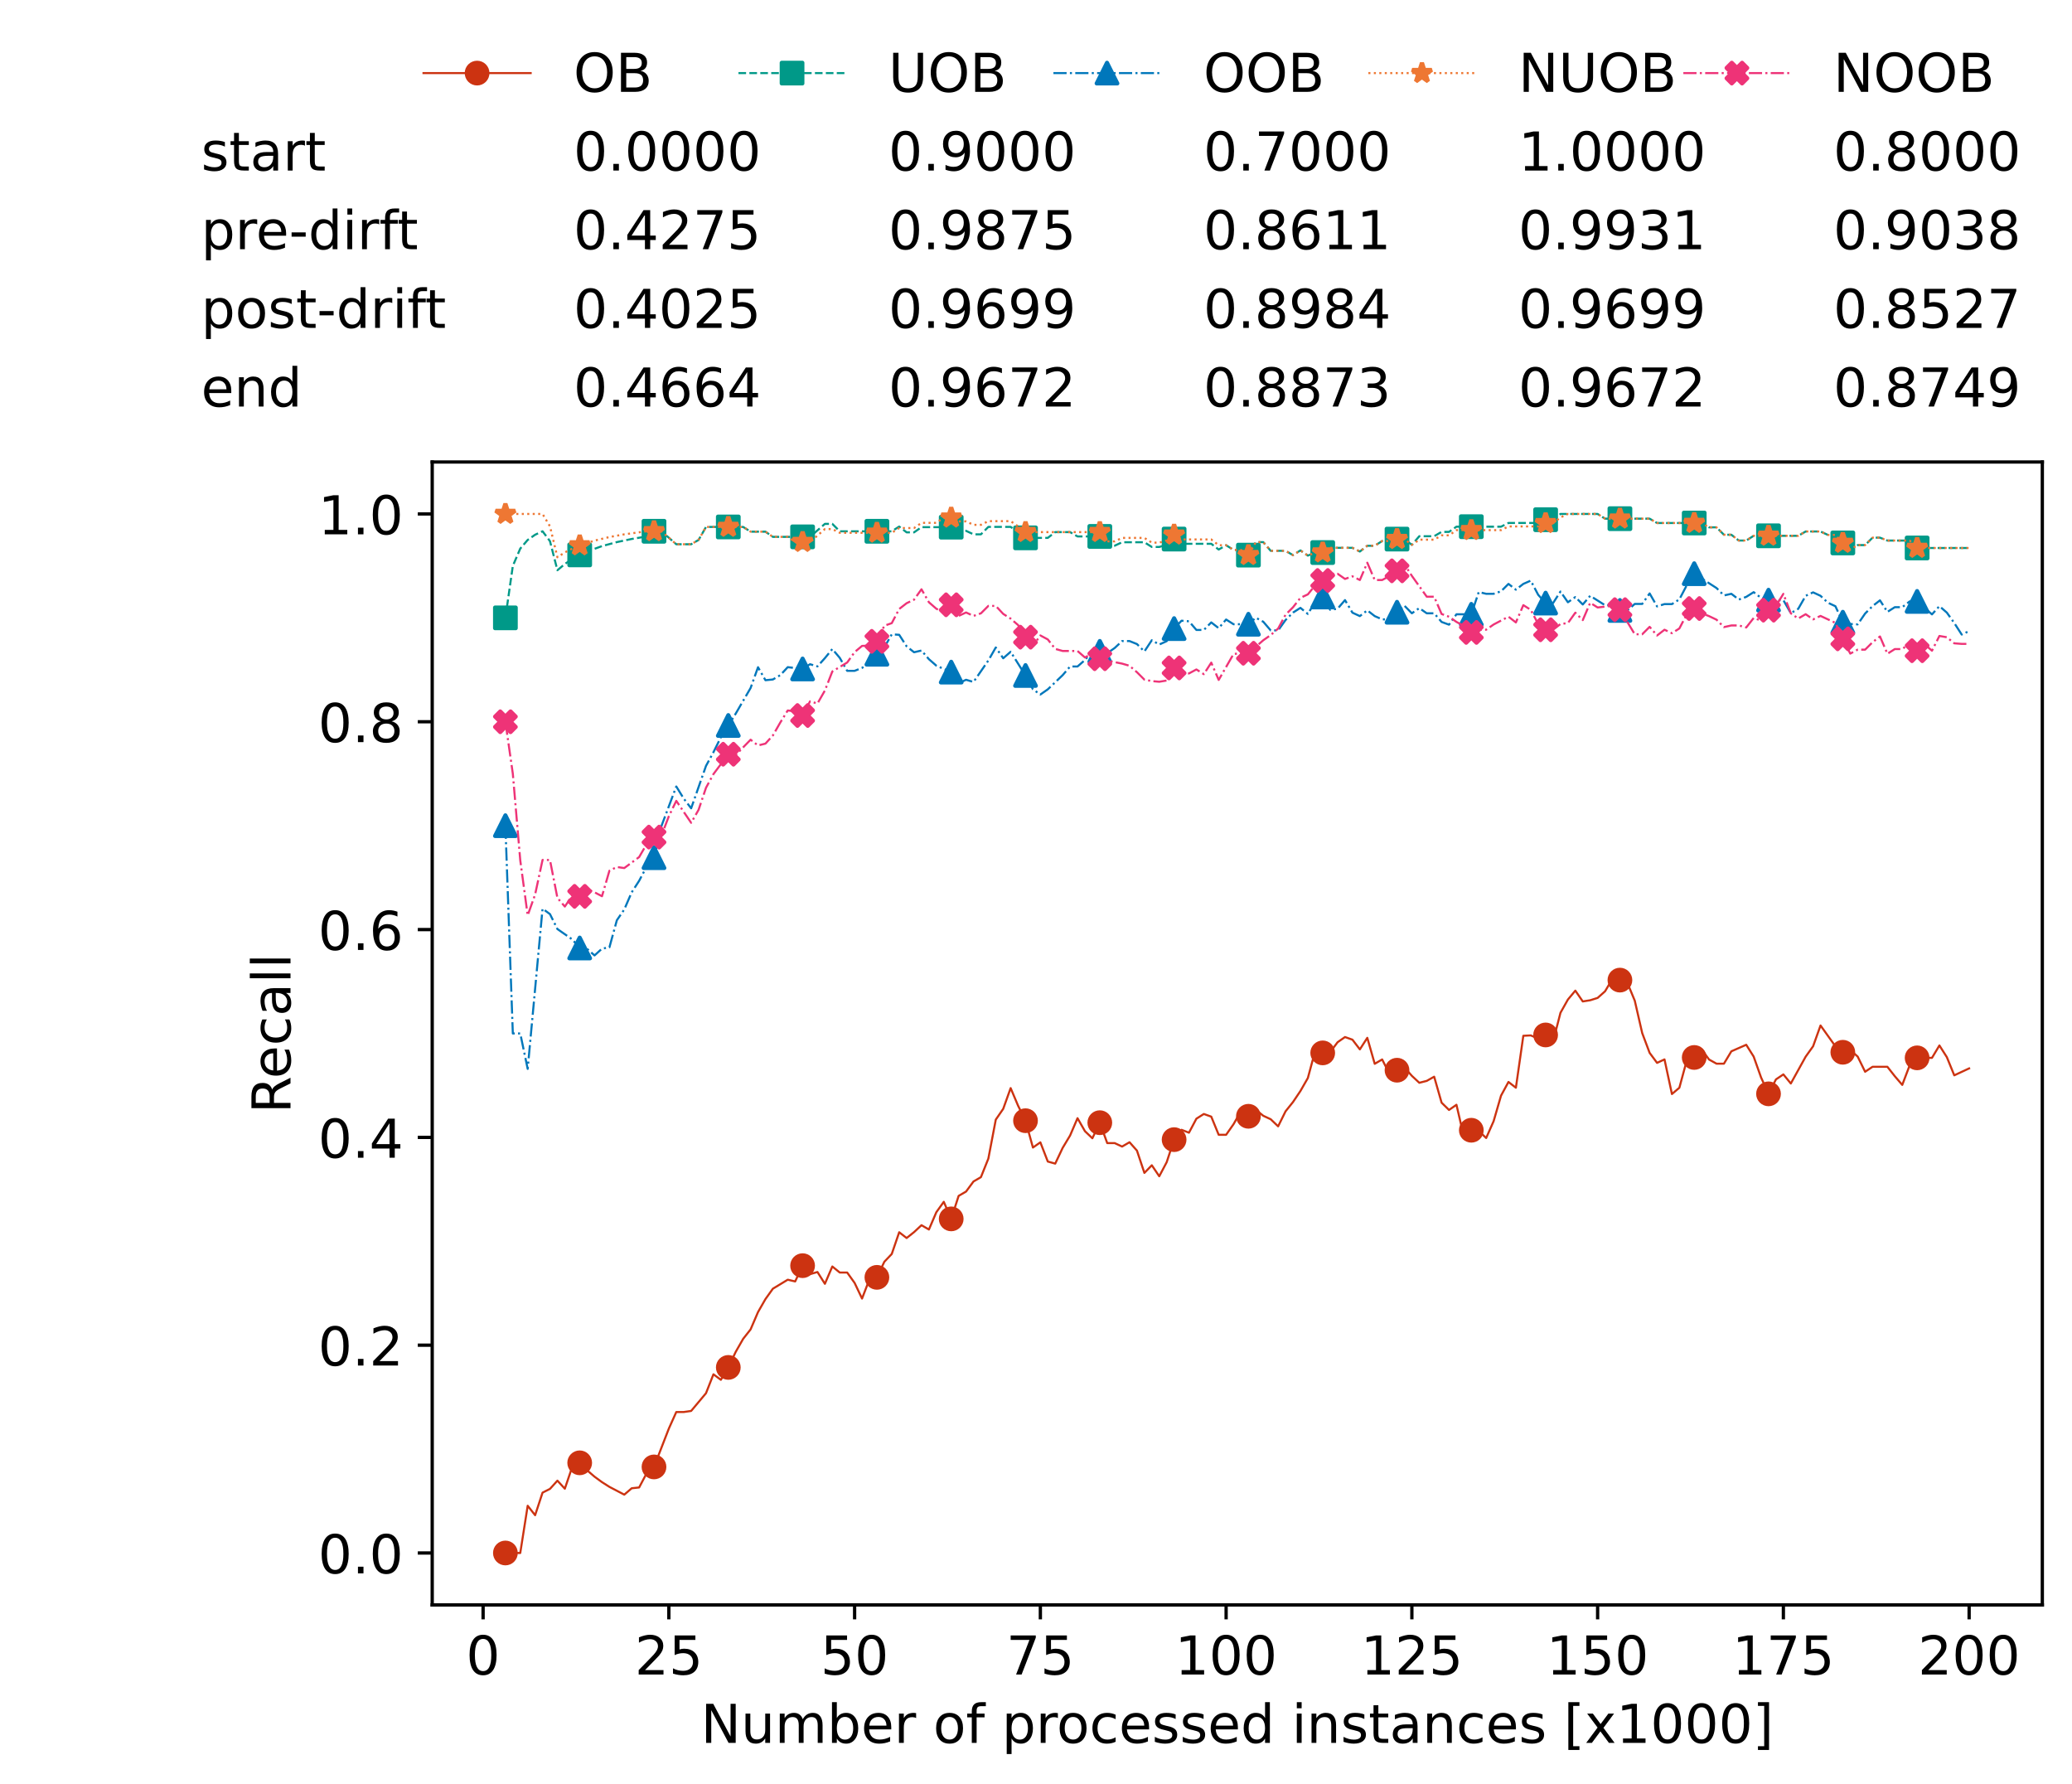 <?xml version="1.0" encoding="utf-8" standalone="no"?>
<!DOCTYPE svg PUBLIC "-//W3C//DTD SVG 1.1//EN"
  "http://www.w3.org/Graphics/SVG/1.1/DTD/svg11.dtd">
<!-- Created with matplotlib (https://matplotlib.org/) -->
<svg height="432.615pt" version="1.1" viewBox="0 0 502.65 432.615" width="502.65pt" xmlns="http://www.w3.org/2000/svg" xmlns:xlink="http://www.w3.org/1999/xlink">
 <defs>
  <style type="text/css">*{stroke-linecap:butt;stroke-linejoin:round;}</style>
 </defs>
 <g id="figure_1">
  <g id="patch_1">
   <path d="M 0 432.615 
L 502.65 432.615 
L 502.65 0 
L 0 0 
z
" style="fill:#ffffff;"/>
  </g>
  <g id="axes_1">
   <g id="patch_2">
    <path d="M 104.85 389.252 
L 495.45 389.252 
L 495.45 112.052 
L 104.85 112.052 
z
" style="fill:#ffffff;"/>
   </g>
   <g id="matplotlib.axis_1">
    <g id="xtick_1">
     <g id="line2d_1">
      <defs>
       <path d="M 0 0 
L 0 3.5 
" id="mfbe1959b73" style="stroke:#000000;stroke-width:0.8;"/>
      </defs>
      <g>
       <use style="stroke:#000000;stroke-width:0.8;" x="117.197" xlink:href="#mfbe1959b73" y="389.252"/>
      </g>
     </g>
     <g id="text_1">
      <!-- 0 -->
      <g transform="translate(113.061 406.13)scale(0.13 -0.13)">
       <defs>
        <path d="M 31.781 66.406 
Q 24.172 66.406 20.328 58.906 
Q 16.5 51.422 16.5 36.375 
Q 16.5 21.391 20.328 13.891 
Q 24.172 6.391 31.781 6.391 
Q 39.453 6.391 43.281 13.891 
Q 47.125 21.391 47.125 36.375 
Q 47.125 51.422 43.281 58.906 
Q 39.453 66.406 31.781 66.406 
z
M 31.781 74.219 
Q 44.047 74.219 50.516 64.516 
Q 56.984 54.828 56.984 36.375 
Q 56.984 17.969 50.516 8.266 
Q 44.047 -1.422 31.781 -1.422 
Q 19.531 -1.422 13.062 8.266 
Q 6.594 17.969 6.594 36.375 
Q 6.594 54.828 13.062 64.516 
Q 19.531 74.219 31.781 74.219 
z
" id="DejaVuSans-48"/>
       </defs>
       <use xlink:href="#DejaVuSans-48"/>
      </g>
     </g>
    </g>
    <g id="xtick_2">
     <g id="line2d_2">
      <g>
       <use style="stroke:#000000;stroke-width:0.8;" x="162.259" xlink:href="#mfbe1959b73" y="389.252"/>
      </g>
     </g>
     <g id="text_2">
      <!-- 25 -->
      <g transform="translate(153.988 406.13)scale(0.13 -0.13)">
       <defs>
        <path d="M 19.188 8.297 
L 53.609 8.297 
L 53.609 0 
L 7.328 0 
L 7.328 8.297 
Q 12.938 14.109 22.625 23.891 
Q 32.328 33.688 34.812 36.531 
Q 39.547 41.844 41.422 45.531 
Q 43.312 49.219 43.312 52.781 
Q 43.312 58.594 39.234 62.25 
Q 35.156 65.922 28.609 65.922 
Q 23.969 65.922 18.812 64.312 
Q 13.672 62.703 7.812 59.422 
L 7.812 69.391 
Q 13.766 71.781 18.938 73 
Q 24.125 74.219 28.422 74.219 
Q 39.75 74.219 46.484 68.547 
Q 53.219 62.891 53.219 53.422 
Q 53.219 48.922 51.531 44.891 
Q 49.859 40.875 45.406 35.406 
Q 44.188 33.984 37.641 27.219 
Q 31.109 20.453 19.188 8.297 
z
" id="DejaVuSans-50"/>
        <path d="M 10.797 72.906 
L 49.516 72.906 
L 49.516 64.594 
L 19.828 64.594 
L 19.828 46.734 
Q 21.969 47.469 24.109 47.828 
Q 26.266 48.188 28.422 48.188 
Q 40.625 48.188 47.75 41.5 
Q 54.891 34.812 54.891 23.391 
Q 54.891 11.625 47.562 5.094 
Q 40.234 -1.422 26.906 -1.422 
Q 22.312 -1.422 17.547 -0.641 
Q 12.797 0.141 7.719 1.703 
L 7.719 11.625 
Q 12.109 9.234 16.797 8.062 
Q 21.484 6.891 26.703 6.891 
Q 35.156 6.891 40.078 11.328 
Q 45.016 15.766 45.016 23.391 
Q 45.016 31 40.078 35.438 
Q 35.156 39.891 26.703 39.891 
Q 22.75 39.891 18.812 39.016 
Q 14.891 38.141 10.797 36.281 
z
" id="DejaVuSans-53"/>
       </defs>
       <use xlink:href="#DejaVuSans-50"/>
       <use x="63.623" xlink:href="#DejaVuSans-53"/>
      </g>
     </g>
    </g>
    <g id="xtick_3">
     <g id="line2d_3">
      <g>
       <use style="stroke:#000000;stroke-width:0.8;" x="207.322" xlink:href="#mfbe1959b73" y="389.252"/>
      </g>
     </g>
     <g id="text_3">
      <!-- 50 -->
      <g transform="translate(199.05 406.13)scale(0.13 -0.13)">
       <use xlink:href="#DejaVuSans-53"/>
       <use x="63.623" xlink:href="#DejaVuSans-48"/>
      </g>
     </g>
    </g>
    <g id="xtick_4">
     <g id="line2d_4">
      <g>
       <use style="stroke:#000000;stroke-width:0.8;" x="252.384" xlink:href="#mfbe1959b73" y="389.252"/>
      </g>
     </g>
     <g id="text_4">
      <!-- 75 -->
      <g transform="translate(244.113 406.13)scale(0.13 -0.13)">
       <defs>
        <path d="M 8.203 72.906 
L 55.078 72.906 
L 55.078 68.703 
L 28.609 0 
L 18.312 0 
L 43.219 64.594 
L 8.203 64.594 
z
" id="DejaVuSans-55"/>
       </defs>
       <use xlink:href="#DejaVuSans-55"/>
       <use x="63.623" xlink:href="#DejaVuSans-53"/>
      </g>
     </g>
    </g>
    <g id="xtick_5">
     <g id="line2d_5">
      <g>
       <use style="stroke:#000000;stroke-width:0.8;" x="297.446" xlink:href="#mfbe1959b73" y="389.252"/>
      </g>
     </g>
     <g id="text_5">
      <!-- 100 -->
      <g transform="translate(285.039 406.13)scale(0.13 -0.13)">
       <defs>
        <path d="M 12.406 8.297 
L 28.516 8.297 
L 28.516 63.922 
L 10.984 60.406 
L 10.984 69.391 
L 28.422 72.906 
L 38.281 72.906 
L 38.281 8.297 
L 54.391 8.297 
L 54.391 0 
L 12.406 0 
z
" id="DejaVuSans-49"/>
       </defs>
       <use xlink:href="#DejaVuSans-49"/>
       <use x="63.623" xlink:href="#DejaVuSans-48"/>
       <use x="127.246" xlink:href="#DejaVuSans-48"/>
      </g>
     </g>
    </g>
    <g id="xtick_6">
     <g id="line2d_6">
      <g>
       <use style="stroke:#000000;stroke-width:0.8;" x="342.509" xlink:href="#mfbe1959b73" y="389.252"/>
      </g>
     </g>
     <g id="text_6">
      <!-- 125 -->
      <g transform="translate(330.102 406.13)scale(0.13 -0.13)">
       <use xlink:href="#DejaVuSans-49"/>
       <use x="63.623" xlink:href="#DejaVuSans-50"/>
       <use x="127.246" xlink:href="#DejaVuSans-53"/>
      </g>
     </g>
    </g>
    <g id="xtick_7">
     <g id="line2d_7">
      <g>
       <use style="stroke:#000000;stroke-width:0.8;" x="387.571" xlink:href="#mfbe1959b73" y="389.252"/>
      </g>
     </g>
     <g id="text_7">
      <!-- 150 -->
      <g transform="translate(375.164 406.13)scale(0.13 -0.13)">
       <use xlink:href="#DejaVuSans-49"/>
       <use x="63.623" xlink:href="#DejaVuSans-53"/>
       <use x="127.246" xlink:href="#DejaVuSans-48"/>
      </g>
     </g>
    </g>
    <g id="xtick_8">
     <g id="line2d_8">
      <g>
       <use style="stroke:#000000;stroke-width:0.8;" x="432.633" xlink:href="#mfbe1959b73" y="389.252"/>
      </g>
     </g>
     <g id="text_8">
      <!-- 175 -->
      <g transform="translate(420.226 406.13)scale(0.13 -0.13)">
       <use xlink:href="#DejaVuSans-49"/>
       <use x="63.623" xlink:href="#DejaVuSans-55"/>
       <use x="127.246" xlink:href="#DejaVuSans-53"/>
      </g>
     </g>
    </g>
    <g id="xtick_9">
     <g id="line2d_9">
      <g>
       <use style="stroke:#000000;stroke-width:0.8;" x="477.695" xlink:href="#mfbe1959b73" y="389.252"/>
      </g>
     </g>
     <g id="text_9">
      <!-- 200 -->
      <g transform="translate(465.289 406.13)scale(0.13 -0.13)">
       <use xlink:href="#DejaVuSans-50"/>
       <use x="63.623" xlink:href="#DejaVuSans-48"/>
       <use x="127.246" xlink:href="#DejaVuSans-48"/>
      </g>
     </g>
    </g>
    <g id="text_10">
     <!-- Number of processed instances [x1000] -->
     <g transform="translate(170.025 422.711)scale(0.13 -0.13)">
      <defs>
       <path d="M 9.812 72.906 
L 23.094 72.906 
L 55.422 11.922 
L 55.422 72.906 
L 64.984 72.906 
L 64.984 0 
L 51.703 0 
L 19.391 60.984 
L 19.391 0 
L 9.812 0 
z
" id="DejaVuSans-78"/>
       <path d="M 8.5 21.578 
L 8.5 54.688 
L 17.484 54.688 
L 17.484 21.922 
Q 17.484 14.156 20.5 10.266 
Q 23.531 6.391 29.594 6.391 
Q 36.859 6.391 41.078 11.031 
Q 45.312 15.672 45.312 23.688 
L 45.312 54.688 
L 54.297 54.688 
L 54.297 0 
L 45.312 0 
L 45.312 8.406 
Q 42.047 3.422 37.719 1 
Q 33.406 -1.422 27.688 -1.422 
Q 18.266 -1.422 13.375 4.438 
Q 8.5 10.297 8.5 21.578 
z
M 31.109 56 
z
" id="DejaVuSans-117"/>
       <path d="M 52 44.188 
Q 55.375 50.25 60.062 53.125 
Q 64.75 56 71.094 56 
Q 79.641 56 84.281 50.016 
Q 88.922 44.047 88.922 33.016 
L 88.922 0 
L 79.891 0 
L 79.891 32.719 
Q 79.891 40.578 77.094 44.375 
Q 74.312 48.188 68.609 48.188 
Q 61.625 48.188 57.562 43.547 
Q 53.516 38.922 53.516 30.906 
L 53.516 0 
L 44.484 0 
L 44.484 32.719 
Q 44.484 40.625 41.703 44.406 
Q 38.922 48.188 33.109 48.188 
Q 26.219 48.188 22.156 43.531 
Q 18.109 38.875 18.109 30.906 
L 18.109 0 
L 9.078 0 
L 9.078 54.688 
L 18.109 54.688 
L 18.109 46.188 
Q 21.188 51.219 25.484 53.609 
Q 29.781 56 35.688 56 
Q 41.656 56 45.828 52.969 
Q 50 49.953 52 44.188 
z
" id="DejaVuSans-109"/>
       <path d="M 48.688 27.297 
Q 48.688 37.203 44.609 42.844 
Q 40.531 48.484 33.406 48.484 
Q 26.266 48.484 22.188 42.844 
Q 18.109 37.203 18.109 27.297 
Q 18.109 17.391 22.188 11.75 
Q 26.266 6.109 33.406 6.109 
Q 40.531 6.109 44.609 11.75 
Q 48.688 17.391 48.688 27.297 
z
M 18.109 46.391 
Q 20.953 51.266 25.266 53.625 
Q 29.594 56 35.594 56 
Q 45.562 56 51.781 48.094 
Q 58.016 40.188 58.016 27.297 
Q 58.016 14.406 51.781 6.484 
Q 45.562 -1.422 35.594 -1.422 
Q 29.594 -1.422 25.266 0.953 
Q 20.953 3.328 18.109 8.203 
L 18.109 0 
L 9.078 0 
L 9.078 75.984 
L 18.109 75.984 
z
" id="DejaVuSans-98"/>
       <path d="M 56.203 29.594 
L 56.203 25.203 
L 14.891 25.203 
Q 15.484 15.922 20.484 11.062 
Q 25.484 6.203 34.422 6.203 
Q 39.594 6.203 44.453 7.469 
Q 49.312 8.734 54.109 11.281 
L 54.109 2.781 
Q 49.266 0.734 44.188 -0.344 
Q 39.109 -1.422 33.891 -1.422 
Q 20.797 -1.422 13.156 6.188 
Q 5.516 13.812 5.516 26.812 
Q 5.516 40.234 12.766 48.109 
Q 20.016 56 32.328 56 
Q 43.359 56 49.781 48.891 
Q 56.203 41.797 56.203 29.594 
z
M 47.219 32.234 
Q 47.125 39.594 43.094 43.984 
Q 39.062 48.391 32.422 48.391 
Q 24.906 48.391 20.391 44.141 
Q 15.875 39.891 15.188 32.172 
z
" id="DejaVuSans-101"/>
       <path d="M 41.109 46.297 
Q 39.594 47.172 37.812 47.578 
Q 36.031 48 33.891 48 
Q 26.266 48 22.188 43.047 
Q 18.109 38.094 18.109 28.812 
L 18.109 0 
L 9.078 0 
L 9.078 54.688 
L 18.109 54.688 
L 18.109 46.188 
Q 20.953 51.172 25.484 53.578 
Q 30.031 56 36.531 56 
Q 37.453 56 38.578 55.875 
Q 39.703 55.766 41.062 55.516 
z
" id="DejaVuSans-114"/>
       <path id="DejaVuSans-32"/>
       <path d="M 30.609 48.391 
Q 23.391 48.391 19.188 42.75 
Q 14.984 37.109 14.984 27.297 
Q 14.984 17.484 19.156 11.844 
Q 23.344 6.203 30.609 6.203 
Q 37.797 6.203 41.984 11.859 
Q 46.188 17.531 46.188 27.297 
Q 46.188 37.016 41.984 42.703 
Q 37.797 48.391 30.609 48.391 
z
M 30.609 56 
Q 42.328 56 49.016 48.375 
Q 55.719 40.766 55.719 27.297 
Q 55.719 13.875 49.016 6.219 
Q 42.328 -1.422 30.609 -1.422 
Q 18.844 -1.422 12.172 6.219 
Q 5.516 13.875 5.516 27.297 
Q 5.516 40.766 12.172 48.375 
Q 18.844 56 30.609 56 
z
" id="DejaVuSans-111"/>
       <path d="M 37.109 75.984 
L 37.109 68.5 
L 28.516 68.5 
Q 23.688 68.5 21.797 66.547 
Q 19.922 64.594 19.922 59.516 
L 19.922 54.688 
L 34.719 54.688 
L 34.719 47.703 
L 19.922 47.703 
L 19.922 0 
L 10.891 0 
L 10.891 47.703 
L 2.297 47.703 
L 2.297 54.688 
L 10.891 54.688 
L 10.891 58.5 
Q 10.891 67.625 15.141 71.797 
Q 19.391 75.984 28.609 75.984 
z
" id="DejaVuSans-102"/>
       <path d="M 18.109 8.203 
L 18.109 -20.797 
L 9.078 -20.797 
L 9.078 54.688 
L 18.109 54.688 
L 18.109 46.391 
Q 20.953 51.266 25.266 53.625 
Q 29.594 56 35.594 56 
Q 45.562 56 51.781 48.094 
Q 58.016 40.188 58.016 27.297 
Q 58.016 14.406 51.781 6.484 
Q 45.562 -1.422 35.594 -1.422 
Q 29.594 -1.422 25.266 0.953 
Q 20.953 3.328 18.109 8.203 
z
M 48.688 27.297 
Q 48.688 37.203 44.609 42.844 
Q 40.531 48.484 33.406 48.484 
Q 26.266 48.484 22.188 42.844 
Q 18.109 37.203 18.109 27.297 
Q 18.109 17.391 22.188 11.75 
Q 26.266 6.109 33.406 6.109 
Q 40.531 6.109 44.609 11.75 
Q 48.688 17.391 48.688 27.297 
z
" id="DejaVuSans-112"/>
       <path d="M 48.781 52.594 
L 48.781 44.188 
Q 44.969 46.297 41.141 47.344 
Q 37.312 48.391 33.406 48.391 
Q 24.656 48.391 19.812 42.844 
Q 14.984 37.312 14.984 27.297 
Q 14.984 17.281 19.812 11.734 
Q 24.656 6.203 33.406 6.203 
Q 37.312 6.203 41.141 7.25 
Q 44.969 8.297 48.781 10.406 
L 48.781 2.094 
Q 45.016 0.344 40.984 -0.531 
Q 36.969 -1.422 32.422 -1.422 
Q 20.062 -1.422 12.781 6.344 
Q 5.516 14.109 5.516 27.297 
Q 5.516 40.672 12.859 48.328 
Q 20.219 56 33.016 56 
Q 37.156 56 41.109 55.141 
Q 45.062 54.297 48.781 52.594 
z
" id="DejaVuSans-99"/>
       <path d="M 44.281 53.078 
L 44.281 44.578 
Q 40.484 46.531 36.375 47.5 
Q 32.281 48.484 27.875 48.484 
Q 21.188 48.484 17.844 46.438 
Q 14.5 44.391 14.5 40.281 
Q 14.5 37.156 16.891 35.375 
Q 19.281 33.594 26.516 31.984 
L 29.594 31.297 
Q 39.156 29.25 43.188 25.516 
Q 47.219 21.781 47.219 15.094 
Q 47.219 7.469 41.188 3.016 
Q 35.156 -1.422 24.609 -1.422 
Q 20.219 -1.422 15.453 -0.562 
Q 10.688 0.297 5.422 2 
L 5.422 11.281 
Q 10.406 8.688 15.234 7.391 
Q 20.062 6.109 24.812 6.109 
Q 31.156 6.109 34.562 8.281 
Q 37.984 10.453 37.984 14.406 
Q 37.984 18.062 35.516 20.016 
Q 33.062 21.969 24.703 23.781 
L 21.578 24.516 
Q 13.234 26.266 9.516 29.906 
Q 5.812 33.547 5.812 39.891 
Q 5.812 47.609 11.281 51.797 
Q 16.75 56 26.812 56 
Q 31.781 56 36.172 55.266 
Q 40.578 54.547 44.281 53.078 
z
" id="DejaVuSans-115"/>
       <path d="M 45.406 46.391 
L 45.406 75.984 
L 54.391 75.984 
L 54.391 0 
L 45.406 0 
L 45.406 8.203 
Q 42.578 3.328 38.25 0.953 
Q 33.938 -1.422 27.875 -1.422 
Q 17.969 -1.422 11.734 6.484 
Q 5.516 14.406 5.516 27.297 
Q 5.516 40.188 11.734 48.094 
Q 17.969 56 27.875 56 
Q 33.938 56 38.25 53.625 
Q 42.578 51.266 45.406 46.391 
z
M 14.797 27.297 
Q 14.797 17.391 18.875 11.75 
Q 22.953 6.109 30.078 6.109 
Q 37.203 6.109 41.297 11.75 
Q 45.406 17.391 45.406 27.297 
Q 45.406 37.203 41.297 42.844 
Q 37.203 48.484 30.078 48.484 
Q 22.953 48.484 18.875 42.844 
Q 14.797 37.203 14.797 27.297 
z
" id="DejaVuSans-100"/>
       <path d="M 9.422 54.688 
L 18.406 54.688 
L 18.406 0 
L 9.422 0 
z
M 9.422 75.984 
L 18.406 75.984 
L 18.406 64.594 
L 9.422 64.594 
z
" id="DejaVuSans-105"/>
       <path d="M 54.891 33.016 
L 54.891 0 
L 45.906 0 
L 45.906 32.719 
Q 45.906 40.484 42.875 44.328 
Q 39.844 48.188 33.797 48.188 
Q 26.516 48.188 22.312 43.547 
Q 18.109 38.922 18.109 30.906 
L 18.109 0 
L 9.078 0 
L 9.078 54.688 
L 18.109 54.688 
L 18.109 46.188 
Q 21.344 51.125 25.703 53.562 
Q 30.078 56 35.797 56 
Q 45.219 56 50.047 50.172 
Q 54.891 44.344 54.891 33.016 
z
" id="DejaVuSans-110"/>
       <path d="M 18.312 70.219 
L 18.312 54.688 
L 36.812 54.688 
L 36.812 47.703 
L 18.312 47.703 
L 18.312 18.016 
Q 18.312 11.328 20.141 9.422 
Q 21.969 7.516 27.594 7.516 
L 36.812 7.516 
L 36.812 0 
L 27.594 0 
Q 17.188 0 13.234 3.875 
Q 9.281 7.766 9.281 18.016 
L 9.281 47.703 
L 2.688 47.703 
L 2.688 54.688 
L 9.281 54.688 
L 9.281 70.219 
z
" id="DejaVuSans-116"/>
       <path d="M 34.281 27.484 
Q 23.391 27.484 19.188 25 
Q 14.984 22.516 14.984 16.5 
Q 14.984 11.719 18.141 8.906 
Q 21.297 6.109 26.703 6.109 
Q 34.188 6.109 38.703 11.406 
Q 43.219 16.703 43.219 25.484 
L 43.219 27.484 
z
M 52.203 31.203 
L 52.203 0 
L 43.219 0 
L 43.219 8.297 
Q 40.141 3.328 35.547 0.953 
Q 30.953 -1.422 24.312 -1.422 
Q 15.922 -1.422 10.953 3.297 
Q 6 8.016 6 15.922 
Q 6 25.141 12.172 29.828 
Q 18.359 34.516 30.609 34.516 
L 43.219 34.516 
L 43.219 35.406 
Q 43.219 41.609 39.141 45 
Q 35.062 48.391 27.688 48.391 
Q 23 48.391 18.547 47.266 
Q 14.109 46.141 10.016 43.891 
L 10.016 52.203 
Q 14.938 54.109 19.578 55.047 
Q 24.219 56 28.609 56 
Q 40.484 56 46.344 49.844 
Q 52.203 43.703 52.203 31.203 
z
" id="DejaVuSans-97"/>
       <path d="M 8.594 75.984 
L 29.297 75.984 
L 29.297 69 
L 17.578 69 
L 17.578 -6.203 
L 29.297 -6.203 
L 29.297 -13.188 
L 8.594 -13.188 
z
" id="DejaVuSans-91"/>
       <path d="M 54.891 54.688 
L 35.109 28.078 
L 55.906 0 
L 45.312 0 
L 29.391 21.484 
L 13.484 0 
L 2.875 0 
L 24.125 28.609 
L 4.688 54.688 
L 15.281 54.688 
L 29.781 35.203 
L 44.281 54.688 
z
" id="DejaVuSans-120"/>
       <path d="M 30.422 75.984 
L 30.422 -13.188 
L 9.719 -13.188 
L 9.719 -6.203 
L 21.391 -6.203 
L 21.391 69 
L 9.719 69 
L 9.719 75.984 
z
" id="DejaVuSans-93"/>
      </defs>
      <use xlink:href="#DejaVuSans-78"/>
      <use x="74.805" xlink:href="#DejaVuSans-117"/>
      <use x="138.184" xlink:href="#DejaVuSans-109"/>
      <use x="235.596" xlink:href="#DejaVuSans-98"/>
      <use x="299.072" xlink:href="#DejaVuSans-101"/>
      <use x="360.596" xlink:href="#DejaVuSans-114"/>
      <use x="401.709" xlink:href="#DejaVuSans-32"/>
      <use x="433.496" xlink:href="#DejaVuSans-111"/>
      <use x="494.678" xlink:href="#DejaVuSans-102"/>
      <use x="529.883" xlink:href="#DejaVuSans-32"/>
      <use x="561.67" xlink:href="#DejaVuSans-112"/>
      <use x="625.146" xlink:href="#DejaVuSans-114"/>
      <use x="664.01" xlink:href="#DejaVuSans-111"/>
      <use x="725.191" xlink:href="#DejaVuSans-99"/>
      <use x="780.172" xlink:href="#DejaVuSans-101"/>
      <use x="841.695" xlink:href="#DejaVuSans-115"/>
      <use x="893.795" xlink:href="#DejaVuSans-115"/>
      <use x="945.895" xlink:href="#DejaVuSans-101"/>
      <use x="1007.418" xlink:href="#DejaVuSans-100"/>
      <use x="1070.895" xlink:href="#DejaVuSans-32"/>
      <use x="1102.682" xlink:href="#DejaVuSans-105"/>
      <use x="1130.465" xlink:href="#DejaVuSans-110"/>
      <use x="1193.844" xlink:href="#DejaVuSans-115"/>
      <use x="1245.943" xlink:href="#DejaVuSans-116"/>
      <use x="1285.152" xlink:href="#DejaVuSans-97"/>
      <use x="1346.432" xlink:href="#DejaVuSans-110"/>
      <use x="1409.811" xlink:href="#DejaVuSans-99"/>
      <use x="1464.791" xlink:href="#DejaVuSans-101"/>
      <use x="1526.314" xlink:href="#DejaVuSans-115"/>
      <use x="1578.414" xlink:href="#DejaVuSans-32"/>
      <use x="1610.201" xlink:href="#DejaVuSans-91"/>
      <use x="1649.215" xlink:href="#DejaVuSans-120"/>
      <use x="1708.395" xlink:href="#DejaVuSans-49"/>
      <use x="1772.018" xlink:href="#DejaVuSans-48"/>
      <use x="1835.641" xlink:href="#DejaVuSans-48"/>
      <use x="1899.264" xlink:href="#DejaVuSans-48"/>
      <use x="1962.887" xlink:href="#DejaVuSans-93"/>
     </g>
    </g>
   </g>
   <g id="matplotlib.axis_2">
    <g id="ytick_1">
     <g id="line2d_10">
      <defs>
       <path d="M 0 0 
L -3.5 0 
" id="m6f6ba2eae4" style="stroke:#000000;stroke-width:0.8;"/>
      </defs>
      <g>
       <use style="stroke:#000000;stroke-width:0.8;" x="104.85" xlink:href="#m6f6ba2eae4" y="376.652"/>
      </g>
     </g>
     <g id="text_11">
      <!-- 0.0 -->
      <g transform="translate(77.176 381.591)scale(0.13 -0.13)">
       <defs>
        <path d="M 10.688 12.406 
L 21 12.406 
L 21 0 
L 10.688 0 
z
" id="DejaVuSans-46"/>
       </defs>
       <use xlink:href="#DejaVuSans-48"/>
       <use x="63.623" xlink:href="#DejaVuSans-46"/>
       <use x="95.41" xlink:href="#DejaVuSans-48"/>
      </g>
     </g>
    </g>
    <g id="ytick_2">
     <g id="line2d_11">
      <g>
       <use style="stroke:#000000;stroke-width:0.8;" x="104.85" xlink:href="#m6f6ba2eae4" y="326.252"/>
      </g>
     </g>
     <g id="text_12">
      <!-- 0.2 -->
      <g transform="translate(77.176 331.191)scale(0.13 -0.13)">
       <use xlink:href="#DejaVuSans-48"/>
       <use x="63.623" xlink:href="#DejaVuSans-46"/>
       <use x="95.41" xlink:href="#DejaVuSans-50"/>
      </g>
     </g>
    </g>
    <g id="ytick_3">
     <g id="line2d_12">
      <g>
       <use style="stroke:#000000;stroke-width:0.8;" x="104.85" xlink:href="#m6f6ba2eae4" y="275.852"/>
      </g>
     </g>
     <g id="text_13">
      <!-- 0.4 -->
      <g transform="translate(77.176 280.791)scale(0.13 -0.13)">
       <defs>
        <path d="M 37.797 64.312 
L 12.891 25.391 
L 37.797 25.391 
z
M 35.203 72.906 
L 47.609 72.906 
L 47.609 25.391 
L 58.016 25.391 
L 58.016 17.188 
L 47.609 17.188 
L 47.609 0 
L 37.797 0 
L 37.797 17.188 
L 4.891 17.188 
L 4.891 26.703 
z
" id="DejaVuSans-52"/>
       </defs>
       <use xlink:href="#DejaVuSans-48"/>
       <use x="63.623" xlink:href="#DejaVuSans-46"/>
       <use x="95.41" xlink:href="#DejaVuSans-52"/>
      </g>
     </g>
    </g>
    <g id="ytick_4">
     <g id="line2d_13">
      <g>
       <use style="stroke:#000000;stroke-width:0.8;" x="104.85" xlink:href="#m6f6ba2eae4" y="225.452"/>
      </g>
     </g>
     <g id="text_14">
      <!-- 0.6 -->
      <g transform="translate(77.176 230.391)scale(0.13 -0.13)">
       <defs>
        <path d="M 33.016 40.375 
Q 26.375 40.375 22.484 35.828 
Q 18.609 31.297 18.609 23.391 
Q 18.609 15.531 22.484 10.953 
Q 26.375 6.391 33.016 6.391 
Q 39.656 6.391 43.531 10.953 
Q 47.406 15.531 47.406 23.391 
Q 47.406 31.297 43.531 35.828 
Q 39.656 40.375 33.016 40.375 
z
M 52.594 71.297 
L 52.594 62.312 
Q 48.875 64.062 45.094 64.984 
Q 41.312 65.922 37.594 65.922 
Q 27.828 65.922 22.672 59.328 
Q 17.531 52.734 16.797 39.406 
Q 19.672 43.656 24.016 45.922 
Q 28.375 48.188 33.594 48.188 
Q 44.578 48.188 50.953 41.516 
Q 57.328 34.859 57.328 23.391 
Q 57.328 12.156 50.688 5.359 
Q 44.047 -1.422 33.016 -1.422 
Q 20.359 -1.422 13.672 8.266 
Q 6.984 17.969 6.984 36.375 
Q 6.984 53.656 15.188 63.938 
Q 23.391 74.219 37.203 74.219 
Q 40.922 74.219 44.703 73.484 
Q 48.484 72.75 52.594 71.297 
z
" id="DejaVuSans-54"/>
       </defs>
       <use xlink:href="#DejaVuSans-48"/>
       <use x="63.623" xlink:href="#DejaVuSans-46"/>
       <use x="95.41" xlink:href="#DejaVuSans-54"/>
      </g>
     </g>
    </g>
    <g id="ytick_5">
     <g id="line2d_14">
      <g>
       <use style="stroke:#000000;stroke-width:0.8;" x="104.85" xlink:href="#m6f6ba2eae4" y="175.052"/>
      </g>
     </g>
     <g id="text_15">
      <!-- 0.8 -->
      <g transform="translate(77.176 179.991)scale(0.13 -0.13)">
       <defs>
        <path d="M 31.781 34.625 
Q 24.75 34.625 20.719 30.859 
Q 16.703 27.094 16.703 20.516 
Q 16.703 13.922 20.719 10.156 
Q 24.75 6.391 31.781 6.391 
Q 38.812 6.391 42.859 10.172 
Q 46.922 13.969 46.922 20.516 
Q 46.922 27.094 42.891 30.859 
Q 38.875 34.625 31.781 34.625 
z
M 21.922 38.812 
Q 15.578 40.375 12.031 44.719 
Q 8.5 49.078 8.5 55.328 
Q 8.5 64.062 14.719 69.141 
Q 20.953 74.219 31.781 74.219 
Q 42.672 74.219 48.875 69.141 
Q 55.078 64.062 55.078 55.328 
Q 55.078 49.078 51.531 44.719 
Q 48 40.375 41.703 38.812 
Q 48.828 37.156 52.797 32.312 
Q 56.781 27.484 56.781 20.516 
Q 56.781 9.906 50.312 4.234 
Q 43.844 -1.422 31.781 -1.422 
Q 19.734 -1.422 13.25 4.234 
Q 6.781 9.906 6.781 20.516 
Q 6.781 27.484 10.781 32.312 
Q 14.797 37.156 21.922 38.812 
z
M 18.312 54.391 
Q 18.312 48.734 21.844 45.562 
Q 25.391 42.391 31.781 42.391 
Q 38.141 42.391 41.719 45.562 
Q 45.312 48.734 45.312 54.391 
Q 45.312 60.062 41.719 63.234 
Q 38.141 66.406 31.781 66.406 
Q 25.391 66.406 21.844 63.234 
Q 18.312 60.062 18.312 54.391 
z
" id="DejaVuSans-56"/>
       </defs>
       <use xlink:href="#DejaVuSans-48"/>
       <use x="63.623" xlink:href="#DejaVuSans-46"/>
       <use x="95.41" xlink:href="#DejaVuSans-56"/>
      </g>
     </g>
    </g>
    <g id="ytick_6">
     <g id="line2d_15">
      <g>
       <use style="stroke:#000000;stroke-width:0.8;" x="104.85" xlink:href="#m6f6ba2eae4" y="124.652"/>
      </g>
     </g>
     <g id="text_16">
      <!-- 1.0 -->
      <g transform="translate(77.176 129.591)scale(0.13 -0.13)">
       <use xlink:href="#DejaVuSans-49"/>
       <use x="63.623" xlink:href="#DejaVuSans-46"/>
       <use x="95.41" xlink:href="#DejaVuSans-48"/>
      </g>
     </g>
    </g>
    <g id="text_17">
     <!-- Recall -->
     <g transform="translate(70.472 270.044)rotate(-90)scale(0.13 -0.13)">
      <defs>
       <path d="M 44.391 34.188 
Q 47.562 33.109 50.562 29.594 
Q 53.562 26.078 56.594 19.922 
L 66.609 0 
L 56 0 
L 46.688 18.703 
Q 43.062 26.031 39.672 28.422 
Q 36.281 30.812 30.422 30.812 
L 19.672 30.812 
L 19.672 0 
L 9.812 0 
L 9.812 72.906 
L 32.078 72.906 
Q 44.578 72.906 50.734 67.672 
Q 56.891 62.453 56.891 51.906 
Q 56.891 45.016 53.688 40.469 
Q 50.484 35.938 44.391 34.188 
z
M 19.672 64.797 
L 19.672 38.922 
L 32.078 38.922 
Q 39.203 38.922 42.844 42.219 
Q 46.484 45.516 46.484 51.906 
Q 46.484 58.297 42.844 61.547 
Q 39.203 64.797 32.078 64.797 
z
" id="DejaVuSans-82"/>
       <path d="M 9.422 75.984 
L 18.406 75.984 
L 18.406 0 
L 9.422 0 
z
" id="DejaVuSans-108"/>
      </defs>
      <use xlink:href="#DejaVuSans-82"/>
      <use x="64.982" xlink:href="#DejaVuSans-101"/>
      <use x="126.506" xlink:href="#DejaVuSans-99"/>
      <use x="181.486" xlink:href="#DejaVuSans-97"/>
      <use x="242.766" xlink:href="#DejaVuSans-108"/>
      <use x="270.549" xlink:href="#DejaVuSans-108"/>
     </g>
    </g>
   </g>
   <g id="line2d_16"/>
   <g id="line2d_17"/>
   <g id="line2d_18"/>
   <g id="line2d_19"/>
   <g id="line2d_20"/>
   <g id="line2d_21">
    <path clip-path="url(#pa1e5c4752f)" d="M 122.605 376.652 
L 126.21 376.652 
L 128.012 365.197 
L 129.815 367.488 
L 131.617 362.015 
L 133.419 361.106 
L 135.222 359.112 
L 137.024 361.061 
L 138.827 355.747 
L 140.629 354.784 
L 142.432 356.606 
L 144.234 358.148 
L 146.037 359.47 
L 147.839 360.615 
L 151.444 362.502 
L 153.247 360.955 
L 155.049 360.761 
L 156.852 357.355 
L 158.654 355.78 
L 162.259 346.473 
L 164.062 342.464 
L 165.864 342.464 
L 167.667 342.202 
L 171.272 337.897 
L 173.074 333.315 
L 174.877 334.651 
L 176.679 331.645 
L 178.482 327.865 
L 180.284 324.715 
L 182.087 322.424 
L 183.889 318.224 
L 185.692 315.074 
L 187.494 312.554 
L 191.099 310.373 
L 192.902 310.793 
L 194.704 306.968 
L 196.507 309.03 
L 198.309 308.505 
L 200.112 311.368 
L 201.914 307.168 
L 203.717 308.631 
L 205.519 308.631 
L 207.322 311.151 
L 209.124 314.945 
L 210.927 310.261 
L 212.729 309.802 
L 214.532 306.022 
L 216.334 304.132 
L 218.137 298.863 
L 219.939 300.263 
L 221.742 298.832 
L 223.544 297.152 
L 225.347 298.202 
L 227.149 294.002 
L 228.952 291.482 
L 230.754 295.622 
L 232.557 290.042 
L 234.359 288.992 
L 236.162 286.548 
L 237.964 285.498 
L 239.767 280.998 
L 241.569 271.548 
L 243.372 268.931 
L 245.174 263.903 
L 246.976 268.168 
L 248.779 271.808 
L 250.581 278.318 
L 252.384 277.058 
L 254.186 281.71 
L 255.989 282.219 
L 257.791 278.401 
L 259.594 275.401 
L 261.396 271.201 
L 263.199 274.351 
L 265.001 276.069 
L 266.804 272.289 
L 268.606 277.239 
L 270.409 277.239 
L 272.211 278.079 
L 274.014 277.029 
L 275.816 279.069 
L 277.619 284.469 
L 279.421 282.619 
L 281.224 285.284 
L 283.026 281.875 
L 284.829 276.402 
L 286.631 274.016 
L 288.434 274.716 
L 290.236 271.323 
L 292.039 270.178 
L 293.841 270.824 
L 295.644 275.224 
L 297.446 275.224 
L 299.249 272.647 
L 301.051 269.475 
L 302.854 270.735 
L 304.656 269.16 
L 306.459 270.614 
L 308.261 271.454 
L 310.064 273.172 
L 311.866 269.532 
L 313.669 267.282 
L 315.471 264.609 
L 317.274 261.459 
L 319.076 254.788 
L 320.879 255.361 
L 322.681 255.198 
L 324.484 252.779 
L 326.286 251.519 
L 328.089 252.156 
L 329.891 254.51 
L 331.694 251.71 
L 333.496 258.01 
L 335.299 256.952 
L 337.101 260.506 
L 338.904 259.561 
L 340.706 258.886 
L 342.509 260.932 
L 344.311 262.612 
L 346.114 262.154 
L 347.916 261.136 
L 349.719 267.436 
L 351.521 269.204 
L 353.324 267.944 
L 355.126 275.698 
L 356.928 274.123 
L 358.731 274.287 
L 360.533 276.005 
L 362.336 271.934 
L 364.138 265.734 
L 365.941 262.411 
L 367.743 263.811 
L 369.546 251.211 
L 371.348 251.123 
L 373.151 251.887 
L 374.953 251.012 
L 376.756 252.632 
L 378.558 245.632 
L 380.361 242.424 
L 382.163 240.264 
L 383.966 242.883 
L 385.768 242.596 
L 387.571 242.028 
L 389.373 240.424 
L 391.176 237.395 
L 392.978 237.71 
L 394.781 238.347 
L 396.583 242.708 
L 398.386 250.559 
L 400.188 255.359 
L 401.991 257.782 
L 403.793 256.942 
L 405.596 265.342 
L 407.398 263.815 
L 409.201 257.171 
L 411.003 256.471 
L 412.806 254.524 
L 414.608 256.974 
L 416.411 257.976 
L 418.213 257.976 
L 420.016 254.976 
L 423.621 253.394 
L 425.423 256.258 
L 427.226 261.333 
L 429.028 265.293 
L 430.831 261.793 
L 432.633 260.581 
L 434.436 262.786 
L 438.041 256.276 
L 439.843 253.756 
L 441.646 248.716 
L 445.251 253.756 
L 447.053 255.21 
L 448.856 254.637 
L 450.658 256.26 
L 452.461 259.935 
L 454.263 258.735 
L 457.868 258.735 
L 459.671 261.026 
L 461.473 263.126 
L 463.276 258.366 
L 465.078 256.566 
L 468.683 256.566 
L 470.485 253.559 
L 472.288 256.394 
L 474.09 260.804 
L 477.695 259.124 
L 477.695 259.124 
" style="fill:none;stroke:#cc3311;stroke-linecap:square;stroke-width:0.5;"/>
    <defs>
     <path d="M 0 2.5 
C 0.663 2.5 1.299 2.237 1.768 1.768 
C 2.237 1.299 2.5 0.663 2.5 0 
C 2.5 -0.663 2.237 -1.299 1.768 -1.768 
C 1.299 -2.237 0.663 -2.5 0 -2.5 
C -0.663 -2.5 -1.299 -2.237 -1.768 -1.768 
C -2.237 -1.299 -2.5 -0.663 -2.5 0 
C -2.5 0.663 -2.237 1.299 -1.768 1.768 
C -1.299 2.237 -0.663 2.5 0 2.5 
z
" id="me0c7015fd0" style="stroke:#cc3311;"/>
    </defs>
    <g clip-path="url(#pa1e5c4752f)">
     <use style="fill:#cc3311;stroke:#cc3311;" x="122.605" xlink:href="#me0c7015fd0" y="376.652"/>
     <use style="fill:#cc3311;stroke:#cc3311;" x="140.629" xlink:href="#me0c7015fd0" y="354.784"/>
     <use style="fill:#cc3311;stroke:#cc3311;" x="158.654" xlink:href="#me0c7015fd0" y="355.78"/>
     <use style="fill:#cc3311;stroke:#cc3311;" x="176.679" xlink:href="#me0c7015fd0" y="331.645"/>
     <use style="fill:#cc3311;stroke:#cc3311;" x="194.704" xlink:href="#me0c7015fd0" y="306.968"/>
     <use style="fill:#cc3311;stroke:#cc3311;" x="212.729" xlink:href="#me0c7015fd0" y="309.802"/>
     <use style="fill:#cc3311;stroke:#cc3311;" x="230.754" xlink:href="#me0c7015fd0" y="295.622"/>
     <use style="fill:#cc3311;stroke:#cc3311;" x="248.779" xlink:href="#me0c7015fd0" y="271.808"/>
     <use style="fill:#cc3311;stroke:#cc3311;" x="266.804" xlink:href="#me0c7015fd0" y="272.289"/>
     <use style="fill:#cc3311;stroke:#cc3311;" x="284.829" xlink:href="#me0c7015fd0" y="276.402"/>
     <use style="fill:#cc3311;stroke:#cc3311;" x="302.854" xlink:href="#me0c7015fd0" y="270.735"/>
     <use style="fill:#cc3311;stroke:#cc3311;" x="320.879" xlink:href="#me0c7015fd0" y="255.361"/>
     <use style="fill:#cc3311;stroke:#cc3311;" x="338.904" xlink:href="#me0c7015fd0" y="259.561"/>
     <use style="fill:#cc3311;stroke:#cc3311;" x="356.928" xlink:href="#me0c7015fd0" y="274.123"/>
     <use style="fill:#cc3311;stroke:#cc3311;" x="374.953" xlink:href="#me0c7015fd0" y="251.012"/>
     <use style="fill:#cc3311;stroke:#cc3311;" x="392.978" xlink:href="#me0c7015fd0" y="237.71"/>
     <use style="fill:#cc3311;stroke:#cc3311;" x="411.003" xlink:href="#me0c7015fd0" y="256.471"/>
     <use style="fill:#cc3311;stroke:#cc3311;" x="429.028" xlink:href="#me0c7015fd0" y="265.293"/>
     <use style="fill:#cc3311;stroke:#cc3311;" x="447.053" xlink:href="#me0c7015fd0" y="255.21"/>
     <use style="fill:#cc3311;stroke:#cc3311;" x="465.078" xlink:href="#me0c7015fd0" y="256.566"/>
    </g>
   </g>
   <g id="line2d_22"/>
   <g id="line2d_23"/>
   <g id="line2d_24"/>
   <g id="line2d_25"/>
   <g id="line2d_26">
    <path clip-path="url(#pa1e5c4752f)" d="M 122.605 149.852 
L 124.407 137.252 
L 126.21 133.052 
L 128.012 130.952 
L 129.815 129.692 
L 131.617 128.852 
L 133.419 131.252 
L 135.222 138.302 
L 137.024 136.785 
L 138.827 135.572 
L 140.629 134.579 
L 142.432 133.752 
L 146.037 132.452 
L 149.642 131.477 
L 153.247 130.718 
L 156.852 130.112 
L 158.654 128.852 
L 160.457 128.852 
L 164.062 132.002 
L 167.667 132.002 
L 169.469 130.952 
L 171.272 127.802 
L 180.284 127.802 
L 182.087 128.947 
L 185.692 128.947 
L 187.494 130.207 
L 196.507 130.207 
L 200.112 127.057 
L 201.914 127.057 
L 203.717 128.857 
L 216.334 128.857 
L 218.137 127.712 
L 219.939 129.112 
L 221.742 129.112 
L 223.544 127.852 
L 230.754 127.852 
L 232.557 128.752 
L 234.359 128.752 
L 236.162 129.592 
L 237.964 129.592 
L 239.767 127.792 
L 245.174 127.792 
L 246.976 129.052 
L 248.779 130.452 
L 254.186 130.452 
L 255.989 129.052 
L 259.594 129.052 
L 261.396 130.102 
L 266.804 130.102 
L 268.606 132.352 
L 270.409 132.352 
L 272.211 131.512 
L 277.619 131.512 
L 279.421 132.657 
L 281.224 132.657 
L 283.026 132.138 
L 284.829 130.738 
L 286.631 131.884 
L 293.841 131.884 
L 295.644 133.284 
L 297.446 132.234 
L 299.249 133.379 
L 301.051 133.379 
L 302.854 134.639 
L 304.656 131.489 
L 306.459 131.489 
L 308.261 133.589 
L 311.866 133.589 
L 313.669 134.639 
L 315.471 133.494 
L 317.274 134.754 
L 319.076 134.013 
L 320.879 134.013 
L 322.681 132.867 
L 328.089 132.867 
L 329.891 133.767 
L 331.694 132.367 
L 333.496 132.367 
L 335.299 131.222 
L 337.101 131.222 
L 338.904 130.749 
L 340.706 130.749 
L 342.509 132.149 
L 344.311 130.049 
L 347.916 130.049 
L 349.719 128.999 
L 351.521 128.999 
L 353.324 127.739 
L 364.138 127.739 
L 365.941 126.839 
L 373.151 126.839 
L 374.953 126.052 
L 376.756 126.052 
L 378.558 124.652 
L 387.571 124.652 
L 389.373 125.797 
L 400.188 125.797 
L 401.991 126.847 
L 412.806 126.847 
L 414.608 127.897 
L 416.411 127.897 
L 418.213 129.697 
L 420.016 129.697 
L 421.818 131.097 
L 423.621 131.097 
L 425.423 129.952 
L 436.238 129.952 
L 438.041 128.902 
L 441.646 128.902 
L 443.448 129.742 
L 445.251 129.742 
L 447.053 131.68 
L 448.856 133.255 
L 450.658 132.205 
L 452.461 132.205 
L 454.263 130.405 
L 456.066 130.405 
L 457.868 131.105 
L 463.276 131.105 
L 465.078 132.905 
L 477.695 132.905 
L 477.695 132.905 
" style="fill:none;stroke:#009988;stroke-dasharray:1.85,0.8;stroke-dashoffset:0;stroke-width:0.5;"/>
    <defs>
     <path d="M -2.5 2.5 
L 2.5 2.5 
L 2.5 -2.5 
L -2.5 -2.5 
z
" id="m2963c990e9" style="stroke:#009988;stroke-linejoin:miter;"/>
    </defs>
    <g clip-path="url(#pa1e5c4752f)">
     <use style="fill:#009988;stroke:#009988;stroke-linejoin:miter;" x="122.605" xlink:href="#m2963c990e9" y="149.852"/>
     <use style="fill:#009988;stroke:#009988;stroke-linejoin:miter;" x="140.629" xlink:href="#m2963c990e9" y="134.579"/>
     <use style="fill:#009988;stroke:#009988;stroke-linejoin:miter;" x="158.654" xlink:href="#m2963c990e9" y="128.852"/>
     <use style="fill:#009988;stroke:#009988;stroke-linejoin:miter;" x="176.679" xlink:href="#m2963c990e9" y="127.802"/>
     <use style="fill:#009988;stroke:#009988;stroke-linejoin:miter;" x="194.704" xlink:href="#m2963c990e9" y="130.207"/>
     <use style="fill:#009988;stroke:#009988;stroke-linejoin:miter;" x="212.729" xlink:href="#m2963c990e9" y="128.857"/>
     <use style="fill:#009988;stroke:#009988;stroke-linejoin:miter;" x="230.754" xlink:href="#m2963c990e9" y="127.852"/>
     <use style="fill:#009988;stroke:#009988;stroke-linejoin:miter;" x="248.779" xlink:href="#m2963c990e9" y="130.452"/>
     <use style="fill:#009988;stroke:#009988;stroke-linejoin:miter;" x="266.804" xlink:href="#m2963c990e9" y="130.102"/>
     <use style="fill:#009988;stroke:#009988;stroke-linejoin:miter;" x="284.829" xlink:href="#m2963c990e9" y="130.738"/>
     <use style="fill:#009988;stroke:#009988;stroke-linejoin:miter;" x="302.854" xlink:href="#m2963c990e9" y="134.639"/>
     <use style="fill:#009988;stroke:#009988;stroke-linejoin:miter;" x="320.879" xlink:href="#m2963c990e9" y="134.013"/>
     <use style="fill:#009988;stroke:#009988;stroke-linejoin:miter;" x="338.904" xlink:href="#m2963c990e9" y="130.749"/>
     <use style="fill:#009988;stroke:#009988;stroke-linejoin:miter;" x="356.928" xlink:href="#m2963c990e9" y="127.739"/>
     <use style="fill:#009988;stroke:#009988;stroke-linejoin:miter;" x="374.953" xlink:href="#m2963c990e9" y="126.052"/>
     <use style="fill:#009988;stroke:#009988;stroke-linejoin:miter;" x="392.978" xlink:href="#m2963c990e9" y="125.797"/>
     <use style="fill:#009988;stroke:#009988;stroke-linejoin:miter;" x="411.003" xlink:href="#m2963c990e9" y="126.847"/>
     <use style="fill:#009988;stroke:#009988;stroke-linejoin:miter;" x="429.028" xlink:href="#m2963c990e9" y="129.952"/>
     <use style="fill:#009988;stroke:#009988;stroke-linejoin:miter;" x="447.053" xlink:href="#m2963c990e9" y="131.68"/>
     <use style="fill:#009988;stroke:#009988;stroke-linejoin:miter;" x="465.078" xlink:href="#m2963c990e9" y="132.905"/>
    </g>
   </g>
   <g id="line2d_27"/>
   <g id="line2d_28"/>
   <g id="line2d_29"/>
   <g id="line2d_30"/>
   <g id="line2d_31">
    <path clip-path="url(#pa1e5c4752f)" d="M 122.605 200.252 
L 124.407 250.652 
L 126.21 250.652 
L 128.012 259.243 
L 131.617 220.379 
L 133.419 221.704 
L 135.222 225.322 
L 138.827 227.843 
L 140.629 229.916 
L 142.432 230.144 
L 144.234 231.722 
L 146.037 230.074 
L 147.839 229.766 
L 149.642 223.196 
L 151.444 220.576 
L 153.247 216.413 
L 155.049 213.624 
L 156.852 210.226 
L 158.654 208.021 
L 160.457 200.346 
L 164.062 190.753 
L 165.864 193.678 
L 167.667 196.041 
L 171.272 185.751 
L 173.074 182.441 
L 174.877 178.814 
L 178.482 173.071 
L 182.087 166.866 
L 183.889 161.826 
L 185.692 164.976 
L 187.494 164.796 
L 189.297 163.746 
L 191.099 161.807 
L 194.704 162.242 
L 196.507 161.097 
L 198.309 161.622 
L 200.112 159.617 
L 201.914 157.412 
L 203.717 159.55 
L 205.519 162.7 
L 207.322 162.7 
L 209.124 161.984 
L 210.927 160.853 
L 212.729 158.677 
L 214.532 156.997 
L 216.334 153.847 
L 218.137 153.961 
L 219.939 156.761 
L 221.742 158.193 
L 223.544 157.773 
L 225.347 159.873 
L 227.149 161.448 
L 230.754 163.008 
L 232.557 165.708 
L 234.359 164.868 
L 236.162 165.403 
L 239.767 160.183 
L 241.569 157.033 
L 243.372 159.65 
L 245.174 158.075 
L 248.779 163.826 
L 250.581 167.186 
L 252.384 168.446 
L 254.186 167.186 
L 257.791 163.749 
L 259.594 161.649 
L 261.396 161.649 
L 263.199 160.074 
L 265.001 157.974 
L 266.804 157.974 
L 268.606 158.424 
L 270.409 157.164 
L 272.211 155.484 
L 274.014 155.484 
L 275.816 156.204 
L 277.619 158.004 
L 279.421 155.273 
L 281.224 156.323 
L 283.026 155.507 
L 284.829 152.453 
L 286.631 150.544 
L 288.434 150.684 
L 290.236 152.784 
L 292.039 152.784 
L 293.841 150.953 
L 295.644 152.353 
L 297.446 150.253 
L 299.249 151.398 
L 302.854 151.398 
L 304.656 149.823 
L 306.459 150.793 
L 308.261 152.893 
L 310.064 152.893 
L 311.866 150.373 
L 313.669 148.573 
L 315.471 147.427 
L 317.274 148.897 
L 319.076 145.933 
L 320.879 144.787 
L 322.681 147.896 
L 324.484 147.642 
L 326.286 145.542 
L 328.089 148.596 
L 329.891 149.427 
L 331.694 148.027 
L 333.496 149.427 
L 335.299 150.22 
L 337.101 150.22 
L 338.904 148.487 
L 340.706 146.912 
L 342.509 148.743 
L 344.311 147.483 
L 346.114 148.743 
L 347.916 148.743 
L 349.719 150.843 
L 351.521 151.506 
L 353.324 148.986 
L 356.928 148.986 
L 358.731 143.586 
L 360.533 144.016 
L 362.336 144.016 
L 364.138 143.416 
L 365.941 141.616 
L 367.743 143.016 
L 369.546 141.616 
L 371.348 140.823 
L 373.151 144.259 
L 374.953 146.272 
L 376.756 146.272 
L 378.558 143.472 
L 380.361 146.068 
L 382.163 144.808 
L 383.966 146.608 
L 385.768 144.508 
L 389.373 146.79 
L 391.176 146.79 
L 392.978 148.05 
L 394.781 148.05 
L 396.583 146.475 
L 398.386 146.475 
L 400.188 143.925 
L 401.991 147.075 
L 403.793 146.515 
L 405.596 146.515 
L 407.398 145.37 
L 409.201 141.934 
L 411.003 139.134 
L 416.411 142.618 
L 418.213 144.418 
L 420.016 144.018 
L 421.818 145.418 
L 423.621 144.763 
L 425.423 143.618 
L 427.226 145.018 
L 429.028 145.558 
L 432.633 145.558 
L 434.436 148.708 
L 436.238 147.658 
L 438.041 144.508 
L 439.843 143.668 
L 441.646 144.508 
L 443.448 146.188 
L 445.251 147.028 
L 447.053 150.905 
L 448.856 151.334 
L 450.658 151.43 
L 452.461 148.805 
L 454.263 147.005 
L 456.066 145.605 
L 457.868 148.405 
L 459.671 147.259 
L 461.473 147.259 
L 463.276 145.859 
L 465.078 145.859 
L 468.683 149.009 
L 470.485 147.005 
L 472.288 148.58 
L 474.09 151.1 
L 475.893 153.9 
L 477.695 153.06 
L 477.695 153.06 
" style="fill:none;stroke:#0077bb;stroke-dasharray:3.2,0.8,0.5,0.8;stroke-dashoffset:0;stroke-width:0.5;"/>
    <defs>
     <path d="M 0 -2.5 
L -2.5 2.5 
L 2.5 2.5 
z
" id="mdd760a5e15" style="stroke:#0077bb;stroke-linejoin:miter;"/>
    </defs>
    <g clip-path="url(#pa1e5c4752f)">
     <use style="fill:#0077bb;stroke:#0077bb;stroke-linejoin:miter;" x="122.605" xlink:href="#mdd760a5e15" y="200.252"/>
     <use style="fill:#0077bb;stroke:#0077bb;stroke-linejoin:miter;" x="140.629" xlink:href="#mdd760a5e15" y="229.916"/>
     <use style="fill:#0077bb;stroke:#0077bb;stroke-linejoin:miter;" x="158.654" xlink:href="#mdd760a5e15" y="208.021"/>
     <use style="fill:#0077bb;stroke:#0077bb;stroke-linejoin:miter;" x="176.679" xlink:href="#mdd760a5e15" y="175.951"/>
     <use style="fill:#0077bb;stroke:#0077bb;stroke-linejoin:miter;" x="194.704" xlink:href="#mdd760a5e15" y="162.242"/>
     <use style="fill:#0077bb;stroke:#0077bb;stroke-linejoin:miter;" x="212.729" xlink:href="#mdd760a5e15" y="158.677"/>
     <use style="fill:#0077bb;stroke:#0077bb;stroke-linejoin:miter;" x="230.754" xlink:href="#mdd760a5e15" y="163.008"/>
     <use style="fill:#0077bb;stroke:#0077bb;stroke-linejoin:miter;" x="248.779" xlink:href="#mdd760a5e15" y="163.826"/>
     <use style="fill:#0077bb;stroke:#0077bb;stroke-linejoin:miter;" x="266.804" xlink:href="#mdd760a5e15" y="157.974"/>
     <use style="fill:#0077bb;stroke:#0077bb;stroke-linejoin:miter;" x="284.829" xlink:href="#mdd760a5e15" y="152.453"/>
     <use style="fill:#0077bb;stroke:#0077bb;stroke-linejoin:miter;" x="302.854" xlink:href="#mdd760a5e15" y="151.398"/>
     <use style="fill:#0077bb;stroke:#0077bb;stroke-linejoin:miter;" x="320.879" xlink:href="#mdd760a5e15" y="144.787"/>
     <use style="fill:#0077bb;stroke:#0077bb;stroke-linejoin:miter;" x="338.904" xlink:href="#mdd760a5e15" y="148.487"/>
     <use style="fill:#0077bb;stroke:#0077bb;stroke-linejoin:miter;" x="356.928" xlink:href="#mdd760a5e15" y="148.986"/>
     <use style="fill:#0077bb;stroke:#0077bb;stroke-linejoin:miter;" x="374.953" xlink:href="#mdd760a5e15" y="146.272"/>
     <use style="fill:#0077bb;stroke:#0077bb;stroke-linejoin:miter;" x="392.978" xlink:href="#mdd760a5e15" y="148.05"/>
     <use style="fill:#0077bb;stroke:#0077bb;stroke-linejoin:miter;" x="411.003" xlink:href="#mdd760a5e15" y="139.134"/>
     <use style="fill:#0077bb;stroke:#0077bb;stroke-linejoin:miter;" x="429.028" xlink:href="#mdd760a5e15" y="145.558"/>
     <use style="fill:#0077bb;stroke:#0077bb;stroke-linejoin:miter;" x="447.053" xlink:href="#mdd760a5e15" y="150.905"/>
     <use style="fill:#0077bb;stroke:#0077bb;stroke-linejoin:miter;" x="465.078" xlink:href="#mdd760a5e15" y="145.859"/>
    </g>
   </g>
   <g id="line2d_32"/>
   <g id="line2d_33"/>
   <g id="line2d_34"/>
   <g id="line2d_35"/>
   <g id="line2d_36">
    <path clip-path="url(#pa1e5c4752f)" d="M 122.605 124.652 
L 131.617 124.652 
L 133.419 127.652 
L 135.222 135.152 
L 137.024 133.985 
L 138.827 133.052 
L 140.629 132.288 
L 144.234 131.113 
L 147.839 130.252 
L 151.444 129.593 
L 156.852 128.852 
L 160.457 128.852 
L 164.062 132.002 
L 167.667 132.002 
L 169.469 130.952 
L 171.272 127.802 
L 180.284 127.802 
L 182.087 128.947 
L 185.692 128.947 
L 187.494 130.207 
L 191.099 130.207 
L 192.902 131.467 
L 196.507 131.467 
L 200.112 128.317 
L 201.914 128.317 
L 203.717 129.217 
L 216.334 129.217 
L 218.137 128.072 
L 221.742 128.072 
L 223.544 126.812 
L 227.149 126.812 
L 228.952 125.552 
L 230.754 125.552 
L 232.557 126.452 
L 234.359 126.452 
L 236.162 127.292 
L 237.964 127.292 
L 239.767 126.392 
L 245.174 126.392 
L 246.976 127.652 
L 248.779 129.052 
L 266.804 129.052 
L 268.606 131.302 
L 270.409 131.302 
L 272.211 130.462 
L 277.619 130.462 
L 279.421 131.607 
L 281.224 131.607 
L 283.026 131.088 
L 284.829 129.688 
L 286.631 130.834 
L 293.841 130.834 
L 295.644 132.234 
L 297.446 132.234 
L 299.249 133.379 
L 301.051 133.379 
L 302.854 134.639 
L 304.656 131.489 
L 306.459 131.489 
L 308.261 133.589 
L 311.866 133.589 
L 313.669 134.639 
L 315.471 133.494 
L 317.274 134.754 
L 319.076 134.013 
L 320.879 134.013 
L 322.681 132.867 
L 328.089 132.867 
L 329.891 133.767 
L 331.694 132.367 
L 333.496 132.367 
L 335.299 131.222 
L 337.101 131.222 
L 338.904 130.749 
L 340.706 130.749 
L 342.509 132.149 
L 344.311 130.889 
L 347.916 130.889 
L 349.719 129.839 
L 351.521 129.839 
L 353.324 128.579 
L 364.138 128.579 
L 365.941 127.679 
L 373.151 127.679 
L 374.953 126.892 
L 376.756 126.892 
L 378.558 125.492 
L 380.361 124.652 
L 387.571 124.652 
L 389.373 125.797 
L 400.188 125.797 
L 401.991 126.847 
L 412.806 126.847 
L 414.608 127.897 
L 416.411 127.897 
L 418.213 129.697 
L 420.016 129.697 
L 421.818 131.097 
L 423.621 131.097 
L 425.423 129.952 
L 436.238 129.952 
L 438.041 128.902 
L 441.646 128.902 
L 443.448 129.742 
L 445.251 129.742 
L 447.053 131.68 
L 448.856 133.255 
L 450.658 132.205 
L 452.461 132.205 
L 454.263 130.405 
L 456.066 130.405 
L 457.868 131.105 
L 463.276 131.105 
L 465.078 132.905 
L 477.695 132.905 
L 477.695 132.905 
" style="fill:none;stroke:#ee7733;stroke-dasharray:0.5,0.825;stroke-dashoffset:0;stroke-width:0.5;"/>
    <defs>
     <path d="M 0 -2.5 
L -0.561 -0.773 
L -2.378 -0.773 
L -0.908 0.295 
L -1.469 2.023 
L -0 0.955 
L 1.469 2.023 
L 0.908 0.295 
L 2.378 -0.773 
L 0.561 -0.773 
z
" id="m44540ecc04" style="stroke:#ee7733;stroke-linejoin:bevel;"/>
    </defs>
    <g clip-path="url(#pa1e5c4752f)">
     <use style="fill:#ee7733;stroke:#ee7733;stroke-linejoin:bevel;" x="122.605" xlink:href="#m44540ecc04" y="124.652"/>
     <use style="fill:#ee7733;stroke:#ee7733;stroke-linejoin:bevel;" x="140.629" xlink:href="#m44540ecc04" y="132.288"/>
     <use style="fill:#ee7733;stroke:#ee7733;stroke-linejoin:bevel;" x="158.654" xlink:href="#m44540ecc04" y="128.852"/>
     <use style="fill:#ee7733;stroke:#ee7733;stroke-linejoin:bevel;" x="176.679" xlink:href="#m44540ecc04" y="127.802"/>
     <use style="fill:#ee7733;stroke:#ee7733;stroke-linejoin:bevel;" x="194.704" xlink:href="#m44540ecc04" y="131.467"/>
     <use style="fill:#ee7733;stroke:#ee7733;stroke-linejoin:bevel;" x="212.729" xlink:href="#m44540ecc04" y="129.217"/>
     <use style="fill:#ee7733;stroke:#ee7733;stroke-linejoin:bevel;" x="230.754" xlink:href="#m44540ecc04" y="125.552"/>
     <use style="fill:#ee7733;stroke:#ee7733;stroke-linejoin:bevel;" x="248.779" xlink:href="#m44540ecc04" y="129.052"/>
     <use style="fill:#ee7733;stroke:#ee7733;stroke-linejoin:bevel;" x="266.804" xlink:href="#m44540ecc04" y="129.052"/>
     <use style="fill:#ee7733;stroke:#ee7733;stroke-linejoin:bevel;" x="284.829" xlink:href="#m44540ecc04" y="129.688"/>
     <use style="fill:#ee7733;stroke:#ee7733;stroke-linejoin:bevel;" x="302.854" xlink:href="#m44540ecc04" y="134.639"/>
     <use style="fill:#ee7733;stroke:#ee7733;stroke-linejoin:bevel;" x="320.879" xlink:href="#m44540ecc04" y="134.013"/>
     <use style="fill:#ee7733;stroke:#ee7733;stroke-linejoin:bevel;" x="338.904" xlink:href="#m44540ecc04" y="130.749"/>
     <use style="fill:#ee7733;stroke:#ee7733;stroke-linejoin:bevel;" x="356.928" xlink:href="#m44540ecc04" y="128.579"/>
     <use style="fill:#ee7733;stroke:#ee7733;stroke-linejoin:bevel;" x="374.953" xlink:href="#m44540ecc04" y="126.892"/>
     <use style="fill:#ee7733;stroke:#ee7733;stroke-linejoin:bevel;" x="392.978" xlink:href="#m44540ecc04" y="125.797"/>
     <use style="fill:#ee7733;stroke:#ee7733;stroke-linejoin:bevel;" x="411.003" xlink:href="#m44540ecc04" y="126.847"/>
     <use style="fill:#ee7733;stroke:#ee7733;stroke-linejoin:bevel;" x="429.028" xlink:href="#m44540ecc04" y="129.952"/>
     <use style="fill:#ee7733;stroke:#ee7733;stroke-linejoin:bevel;" x="447.053" xlink:href="#m44540ecc04" y="131.68"/>
     <use style="fill:#ee7733;stroke:#ee7733;stroke-linejoin:bevel;" x="465.078" xlink:href="#m44540ecc04" y="132.905"/>
    </g>
   </g>
   <g id="line2d_37"/>
   <g id="line2d_38"/>
   <g id="line2d_39"/>
   <g id="line2d_40"/>
   <g id="line2d_41">
    <path clip-path="url(#pa1e5c4752f)" d="M 122.605 175.052 
L 124.407 187.652 
L 126.21 208.652 
L 128.012 222.015 
L 129.815 216.943 
L 131.617 208.561 
L 133.419 208.574 
L 135.222 217.771 
L 137.024 219.869 
L 138.827 217.22 
L 140.629 217.396 
L 142.432 215.667 
L 144.234 216.42 
L 146.037 217.365 
L 147.839 211.184 
L 149.642 210.276 
L 151.444 210.533 
L 155.049 207.869 
L 156.852 204.759 
L 158.654 203.026 
L 160.457 202.682 
L 162.259 197.957 
L 164.062 194.235 
L 167.667 199.56 
L 169.469 196.41 
L 171.272 191.055 
L 173.074 187.746 
L 176.679 182.925 
L 178.482 183.105 
L 182.087 179.402 
L 183.889 180.802 
L 185.692 180.352 
L 187.494 178.372 
L 189.297 175.222 
L 191.099 172.314 
L 192.902 172.524 
L 194.704 173.536 
L 196.507 170.1 
L 198.309 170.625 
L 200.112 167.475 
L 201.914 162.855 
L 205.519 160.68 
L 207.322 158.16 
L 209.124 156.657 
L 210.927 156.576 
L 212.729 155.545 
L 214.532 151.765 
L 216.334 151.135 
L 218.137 147.699 
L 219.939 146.299 
L 221.742 145.439 
L 223.544 142.919 
L 225.347 146.069 
L 227.149 147.644 
L 228.952 148.484 
L 230.754 146.684 
L 232.557 149.384 
L 234.359 148.544 
L 236.162 149.384 
L 237.964 148.754 
L 239.767 146.954 
L 241.569 146.954 
L 243.372 148.893 
L 245.174 150.044 
L 246.976 151.595 
L 248.779 154.535 
L 250.581 156.635 
L 252.384 154.115 
L 254.186 155.084 
L 255.989 157.375 
L 257.791 157.884 
L 261.396 157.884 
L 263.199 159.459 
L 265.001 158.504 
L 266.804 159.764 
L 268.606 160.214 
L 272.211 160.949 
L 274.014 161.474 
L 275.816 163.034 
L 277.619 164.834 
L 279.421 165.187 
L 281.224 165.348 
L 283.026 165.052 
L 284.829 161.997 
L 286.631 163.334 
L 288.434 163.334 
L 290.236 162.364 
L 292.039 163.51 
L 293.841 160.71 
L 295.644 164.91 
L 299.249 158.61 
L 301.051 158.434 
L 302.854 158.434 
L 306.459 155.284 
L 308.261 154.024 
L 310.064 152.449 
L 311.866 149.089 
L 313.669 147.289 
L 315.471 144.998 
L 317.274 144.158 
L 319.076 141.934 
L 320.879 140.789 
L 322.681 139.152 
L 324.484 139.152 
L 326.286 140.412 
L 328.089 139.776 
L 329.891 140.676 
L 331.694 136.476 
L 333.496 140.676 
L 335.299 140.676 
L 337.101 139.707 
L 338.904 138.447 
L 340.706 136.872 
L 342.509 139.672 
L 346.114 144.712 
L 347.916 144.712 
L 349.719 148.912 
L 351.521 149.575 
L 353.324 150.835 
L 355.126 151.804 
L 356.928 153.379 
L 358.731 152.725 
L 360.533 152.725 
L 362.336 151.465 
L 365.941 149.565 
L 367.743 150.965 
L 369.546 146.765 
L 371.348 147.91 
L 373.151 151.346 
L 374.953 152.746 
L 376.756 152.746 
L 378.558 151.346 
L 380.361 151.117 
L 382.163 148.597 
L 383.966 150.397 
L 385.768 146.197 
L 387.571 147.334 
L 391.176 146.923 
L 392.978 147.868 
L 396.583 153.831 
L 398.386 153.831 
L 400.188 152.031 
L 401.991 154.131 
L 403.793 152.731 
L 405.596 153.571 
L 407.398 152.425 
L 409.201 148.989 
L 411.003 147.589 
L 412.806 148.734 
L 414.608 149.434 
L 416.411 150.293 
L 418.213 152.093 
L 420.016 151.693 
L 421.818 151.693 
L 423.621 152.184 
L 425.423 149.893 
L 427.226 150.506 
L 429.028 147.986 
L 430.831 146.936 
L 432.633 144.028 
L 434.436 148.753 
L 436.238 150.013 
L 438.041 148.963 
L 439.843 150.223 
L 441.646 149.383 
L 445.251 151.063 
L 447.053 154.94 
L 448.856 158.52 
L 450.658 157.565 
L 452.461 157.565 
L 454.263 155.765 
L 456.066 154.365 
L 457.868 158.565 
L 459.671 157.42 
L 461.473 157.42 
L 463.276 156.02 
L 465.078 157.82 
L 466.881 156.245 
L 468.683 157.82 
L 470.485 154.24 
L 472.288 154.555 
L 474.09 156.025 
L 475.893 156.165 
L 477.695 156.165 
L 477.695 156.165 
" style="fill:none;stroke:#ee3377;stroke-dasharray:3.2,0.8,0.5,0.8;stroke-dashoffset:0;stroke-width:0.5;"/>
    <defs>
     <path d="M -1.25 2.5 
L 0 1.25 
L 1.25 2.5 
L 2.5 1.25 
L 1.25 0 
L 2.5 -1.25 
L 1.25 -2.5 
L 0 -1.25 
L -1.25 -2.5 
L -2.5 -1.25 
L -1.25 0 
L -2.5 1.25 
z
" id="m587016ecd4" style="stroke:#ee3377;stroke-linejoin:miter;"/>
    </defs>
    <g clip-path="url(#pa1e5c4752f)">
     <use style="fill:#ee3377;stroke:#ee3377;stroke-linejoin:miter;" x="122.605" xlink:href="#m587016ecd4" y="175.052"/>
     <use style="fill:#ee3377;stroke:#ee3377;stroke-linejoin:miter;" x="140.629" xlink:href="#m587016ecd4" y="217.396"/>
     <use style="fill:#ee3377;stroke:#ee3377;stroke-linejoin:miter;" x="158.654" xlink:href="#m587016ecd4" y="203.026"/>
     <use style="fill:#ee3377;stroke:#ee3377;stroke-linejoin:miter;" x="176.679" xlink:href="#m587016ecd4" y="182.925"/>
     <use style="fill:#ee3377;stroke:#ee3377;stroke-linejoin:miter;" x="194.704" xlink:href="#m587016ecd4" y="173.536"/>
     <use style="fill:#ee3377;stroke:#ee3377;stroke-linejoin:miter;" x="212.729" xlink:href="#m587016ecd4" y="155.545"/>
     <use style="fill:#ee3377;stroke:#ee3377;stroke-linejoin:miter;" x="230.754" xlink:href="#m587016ecd4" y="146.684"/>
     <use style="fill:#ee3377;stroke:#ee3377;stroke-linejoin:miter;" x="248.779" xlink:href="#m587016ecd4" y="154.535"/>
     <use style="fill:#ee3377;stroke:#ee3377;stroke-linejoin:miter;" x="266.804" xlink:href="#m587016ecd4" y="159.764"/>
     <use style="fill:#ee3377;stroke:#ee3377;stroke-linejoin:miter;" x="284.829" xlink:href="#m587016ecd4" y="161.997"/>
     <use style="fill:#ee3377;stroke:#ee3377;stroke-linejoin:miter;" x="302.854" xlink:href="#m587016ecd4" y="158.434"/>
     <use style="fill:#ee3377;stroke:#ee3377;stroke-linejoin:miter;" x="320.879" xlink:href="#m587016ecd4" y="140.789"/>
     <use style="fill:#ee3377;stroke:#ee3377;stroke-linejoin:miter;" x="338.904" xlink:href="#m587016ecd4" y="138.447"/>
     <use style="fill:#ee3377;stroke:#ee3377;stroke-linejoin:miter;" x="356.928" xlink:href="#m587016ecd4" y="153.379"/>
     <use style="fill:#ee3377;stroke:#ee3377;stroke-linejoin:miter;" x="374.953" xlink:href="#m587016ecd4" y="152.746"/>
     <use style="fill:#ee3377;stroke:#ee3377;stroke-linejoin:miter;" x="392.978" xlink:href="#m587016ecd4" y="147.868"/>
     <use style="fill:#ee3377;stroke:#ee3377;stroke-linejoin:miter;" x="411.003" xlink:href="#m587016ecd4" y="147.589"/>
     <use style="fill:#ee3377;stroke:#ee3377;stroke-linejoin:miter;" x="429.028" xlink:href="#m587016ecd4" y="147.986"/>
     <use style="fill:#ee3377;stroke:#ee3377;stroke-linejoin:miter;" x="447.053" xlink:href="#m587016ecd4" y="154.94"/>
     <use style="fill:#ee3377;stroke:#ee3377;stroke-linejoin:miter;" x="465.078" xlink:href="#m587016ecd4" y="157.82"/>
    </g>
   </g>
   <g id="line2d_42"/>
   <g id="line2d_43"/>
   <g id="line2d_44"/>
   <g id="line2d_45"/>
   <g id="patch_3">
    <path d="M 104.85 389.252 
L 104.85 112.052 
" style="fill:none;stroke:#000000;stroke-linecap:square;stroke-linejoin:miter;stroke-width:0.8;"/>
   </g>
   <g id="patch_4">
    <path d="M 495.45 389.252 
L 495.45 112.052 
" style="fill:none;stroke:#000000;stroke-linecap:square;stroke-linejoin:miter;stroke-width:0.8;"/>
   </g>
   <g id="patch_5">
    <path d="M 104.85 389.252 
L 495.45 389.252 
" style="fill:none;stroke:#000000;stroke-linecap:square;stroke-linejoin:miter;stroke-width:0.8;"/>
   </g>
   <g id="patch_6">
    <path d="M 104.85 112.052 
L 495.45 112.052 
" style="fill:none;stroke:#000000;stroke-linecap:square;stroke-linejoin:miter;stroke-width:0.8;"/>
   </g>
   <g id="legend_1">
    <g id="line2d_46"/>
    <g id="line2d_47"/>
    <g id="text_18">
     <!--   -->
     <g transform="translate(48.8 22.278)scale(0.13 -0.13)">
      <use xlink:href="#DejaVuSans-32"/>
     </g>
    </g>
    <g id="line2d_48"/>
    <g id="line2d_49"/>
    <g id="text_19">
     <!-- start -->
     <g transform="translate(48.8 41.36)scale(0.13 -0.13)">
      <use xlink:href="#DejaVuSans-115"/>
      <use x="52.1" xlink:href="#DejaVuSans-116"/>
      <use x="91.309" xlink:href="#DejaVuSans-97"/>
      <use x="152.588" xlink:href="#DejaVuSans-114"/>
      <use x="193.701" xlink:href="#DejaVuSans-116"/>
     </g>
    </g>
    <g id="line2d_50"/>
    <g id="line2d_51"/>
    <g id="text_20">
     <!-- pre-dirft -->
     <g transform="translate(48.8 60.441)scale(0.13 -0.13)">
      <defs>
       <path d="M 4.891 31.391 
L 31.203 31.391 
L 31.203 23.391 
L 4.891 23.391 
z
" id="DejaVuSans-45"/>
      </defs>
      <use xlink:href="#DejaVuSans-112"/>
      <use x="63.477" xlink:href="#DejaVuSans-114"/>
      <use x="102.34" xlink:href="#DejaVuSans-101"/>
      <use x="163.863" xlink:href="#DejaVuSans-45"/>
      <use x="199.947" xlink:href="#DejaVuSans-100"/>
      <use x="263.424" xlink:href="#DejaVuSans-105"/>
      <use x="291.207" xlink:href="#DejaVuSans-114"/>
      <use x="332.32" xlink:href="#DejaVuSans-102"/>
      <use x="365.775" xlink:href="#DejaVuSans-116"/>
     </g>
    </g>
    <g id="line2d_52"/>
    <g id="line2d_53"/>
    <g id="text_21">
     <!-- post-drift -->
     <g transform="translate(48.8 79.523)scale(0.13 -0.13)">
      <use xlink:href="#DejaVuSans-112"/>
      <use x="63.477" xlink:href="#DejaVuSans-111"/>
      <use x="124.658" xlink:href="#DejaVuSans-115"/>
      <use x="176.758" xlink:href="#DejaVuSans-116"/>
      <use x="215.967" xlink:href="#DejaVuSans-45"/>
      <use x="252.051" xlink:href="#DejaVuSans-100"/>
      <use x="315.527" xlink:href="#DejaVuSans-114"/>
      <use x="356.641" xlink:href="#DejaVuSans-105"/>
      <use x="384.424" xlink:href="#DejaVuSans-102"/>
      <use x="417.879" xlink:href="#DejaVuSans-116"/>
     </g>
    </g>
    <g id="line2d_54"/>
    <g id="line2d_55"/>
    <g id="text_22">
     <!-- end -->
     <g transform="translate(48.8 98.604)scale(0.13 -0.13)">
      <use xlink:href="#DejaVuSans-101"/>
      <use x="61.523" xlink:href="#DejaVuSans-110"/>
      <use x="124.902" xlink:href="#DejaVuSans-100"/>
     </g>
    </g>
    <g id="line2d_56">
     <path d="M 102.738 17.728 
L 128.738 17.728 
" style="fill:none;stroke:#cc3311;stroke-linecap:square;stroke-width:0.5;"/>
    </g>
    <g id="line2d_57">
     <g>
      <use style="fill:#cc3311;stroke:#cc3311;" x="115.738" xlink:href="#me0c7015fd0" y="17.728"/>
     </g>
    </g>
    <g id="text_23">
     <!-- OB -->
     <g transform="translate(139.138 22.278)scale(0.13 -0.13)">
      <defs>
       <path d="M 39.406 66.219 
Q 28.656 66.219 22.328 58.203 
Q 16.016 50.203 16.016 36.375 
Q 16.016 22.609 22.328 14.594 
Q 28.656 6.594 39.406 6.594 
Q 50.141 6.594 56.422 14.594 
Q 62.703 22.609 62.703 36.375 
Q 62.703 50.203 56.422 58.203 
Q 50.141 66.219 39.406 66.219 
z
M 39.406 74.219 
Q 54.734 74.219 63.906 63.938 
Q 73.094 53.656 73.094 36.375 
Q 73.094 19.141 63.906 8.859 
Q 54.734 -1.422 39.406 -1.422 
Q 24.031 -1.422 14.812 8.828 
Q 5.609 19.094 5.609 36.375 
Q 5.609 53.656 14.812 63.938 
Q 24.031 74.219 39.406 74.219 
z
" id="DejaVuSans-79"/>
       <path d="M 19.672 34.812 
L 19.672 8.109 
L 35.5 8.109 
Q 43.453 8.109 47.281 11.406 
Q 51.125 14.703 51.125 21.484 
Q 51.125 28.328 47.281 31.562 
Q 43.453 34.812 35.5 34.812 
z
M 19.672 64.797 
L 19.672 42.828 
L 34.281 42.828 
Q 41.5 42.828 45.031 45.531 
Q 48.578 48.25 48.578 53.812 
Q 48.578 59.328 45.031 62.062 
Q 41.5 64.797 34.281 64.797 
z
M 9.812 72.906 
L 35.016 72.906 
Q 46.297 72.906 52.391 68.219 
Q 58.5 63.531 58.5 54.891 
Q 58.5 48.188 55.375 44.234 
Q 52.25 40.281 46.188 39.312 
Q 53.469 37.75 57.5 32.781 
Q 61.531 27.828 61.531 20.406 
Q 61.531 10.641 54.891 5.312 
Q 48.25 0 35.984 0 
L 9.812 0 
z
" id="DejaVuSans-66"/>
      </defs>
      <use xlink:href="#DejaVuSans-79"/>
      <use x="78.711" xlink:href="#DejaVuSans-66"/>
     </g>
    </g>
    <g id="line2d_58"/>
    <g id="line2d_59"/>
    <g id="text_24">
     <!-- 0.0000 -->
     <g transform="translate(139.138 41.36)scale(0.13 -0.13)">
      <use xlink:href="#DejaVuSans-48"/>
      <use x="63.623" xlink:href="#DejaVuSans-46"/>
      <use x="95.41" xlink:href="#DejaVuSans-48"/>
      <use x="159.033" xlink:href="#DejaVuSans-48"/>
      <use x="222.656" xlink:href="#DejaVuSans-48"/>
      <use x="286.279" xlink:href="#DejaVuSans-48"/>
     </g>
    </g>
    <g id="line2d_60"/>
    <g id="line2d_61"/>
    <g id="text_25">
     <!-- 0.4275 -->
     <g transform="translate(139.138 60.441)scale(0.13 -0.13)">
      <use xlink:href="#DejaVuSans-48"/>
      <use x="63.623" xlink:href="#DejaVuSans-46"/>
      <use x="95.41" xlink:href="#DejaVuSans-52"/>
      <use x="159.033" xlink:href="#DejaVuSans-50"/>
      <use x="222.656" xlink:href="#DejaVuSans-55"/>
      <use x="286.279" xlink:href="#DejaVuSans-53"/>
     </g>
    </g>
    <g id="line2d_62"/>
    <g id="line2d_63"/>
    <g id="text_26">
     <!-- 0.4025 -->
     <g transform="translate(139.138 79.523)scale(0.13 -0.13)">
      <use xlink:href="#DejaVuSans-48"/>
      <use x="63.623" xlink:href="#DejaVuSans-46"/>
      <use x="95.41" xlink:href="#DejaVuSans-52"/>
      <use x="159.033" xlink:href="#DejaVuSans-48"/>
      <use x="222.656" xlink:href="#DejaVuSans-50"/>
      <use x="286.279" xlink:href="#DejaVuSans-53"/>
     </g>
    </g>
    <g id="line2d_64"/>
    <g id="line2d_65"/>
    <g id="text_27">
     <!-- 0.4664 -->
     <g transform="translate(139.138 98.604)scale(0.13 -0.13)">
      <use xlink:href="#DejaVuSans-48"/>
      <use x="63.623" xlink:href="#DejaVuSans-46"/>
      <use x="95.41" xlink:href="#DejaVuSans-52"/>
      <use x="159.033" xlink:href="#DejaVuSans-54"/>
      <use x="222.656" xlink:href="#DejaVuSans-54"/>
      <use x="286.279" xlink:href="#DejaVuSans-52"/>
     </g>
    </g>
    <g id="line2d_66">
     <path d="M 179.144 17.728 
L 205.144 17.728 
" style="fill:none;stroke:#009988;stroke-dasharray:1.85,0.8;stroke-dashoffset:0;stroke-width:0.5;"/>
    </g>
    <g id="line2d_67">
     <g>
      <use style="fill:#009988;stroke:#009988;stroke-linejoin:miter;" x="192.144" xlink:href="#m2963c990e9" y="17.728"/>
     </g>
    </g>
    <g id="text_28">
     <!-- UOB -->
     <g transform="translate(215.544 22.278)scale(0.13 -0.13)">
      <defs>
       <path d="M 8.688 72.906 
L 18.609 72.906 
L 18.609 28.609 
Q 18.609 16.891 22.844 11.734 
Q 27.094 6.594 36.625 6.594 
Q 46.094 6.594 50.344 11.734 
Q 54.594 16.891 54.594 28.609 
L 54.594 72.906 
L 64.5 72.906 
L 64.5 27.391 
Q 64.5 13.141 57.438 5.859 
Q 50.391 -1.422 36.625 -1.422 
Q 22.797 -1.422 15.734 5.859 
Q 8.688 13.141 8.688 27.391 
z
" id="DejaVuSans-85"/>
      </defs>
      <use xlink:href="#DejaVuSans-85"/>
      <use x="73.193" xlink:href="#DejaVuSans-79"/>
      <use x="151.904" xlink:href="#DejaVuSans-66"/>
     </g>
    </g>
    <g id="line2d_68"/>
    <g id="line2d_69"/>
    <g id="text_29">
     <!-- 0.9000 -->
     <g transform="translate(215.544 41.36)scale(0.13 -0.13)">
      <defs>
       <path d="M 10.984 1.516 
L 10.984 10.5 
Q 14.703 8.734 18.5 7.812 
Q 22.312 6.891 25.984 6.891 
Q 35.75 6.891 40.891 13.453 
Q 46.047 20.016 46.781 33.406 
Q 43.953 29.203 39.594 26.953 
Q 35.25 24.703 29.984 24.703 
Q 19.047 24.703 12.672 31.312 
Q 6.297 37.938 6.297 49.422 
Q 6.297 60.641 12.938 67.422 
Q 19.578 74.219 30.609 74.219 
Q 43.266 74.219 49.922 64.516 
Q 56.594 54.828 56.594 36.375 
Q 56.594 19.141 48.406 8.859 
Q 40.234 -1.422 26.422 -1.422 
Q 22.703 -1.422 18.891 -0.688 
Q 15.094 0.047 10.984 1.516 
z
M 30.609 32.422 
Q 37.25 32.422 41.125 36.953 
Q 45.016 41.5 45.016 49.422 
Q 45.016 57.281 41.125 61.844 
Q 37.25 66.406 30.609 66.406 
Q 23.969 66.406 20.094 61.844 
Q 16.219 57.281 16.219 49.422 
Q 16.219 41.5 20.094 36.953 
Q 23.969 32.422 30.609 32.422 
z
" id="DejaVuSans-57"/>
      </defs>
      <use xlink:href="#DejaVuSans-48"/>
      <use x="63.623" xlink:href="#DejaVuSans-46"/>
      <use x="95.41" xlink:href="#DejaVuSans-57"/>
      <use x="159.033" xlink:href="#DejaVuSans-48"/>
      <use x="222.656" xlink:href="#DejaVuSans-48"/>
      <use x="286.279" xlink:href="#DejaVuSans-48"/>
     </g>
    </g>
    <g id="line2d_70"/>
    <g id="line2d_71"/>
    <g id="text_30">
     <!-- 0.9875 -->
     <g transform="translate(215.544 60.441)scale(0.13 -0.13)">
      <use xlink:href="#DejaVuSans-48"/>
      <use x="63.623" xlink:href="#DejaVuSans-46"/>
      <use x="95.41" xlink:href="#DejaVuSans-57"/>
      <use x="159.033" xlink:href="#DejaVuSans-56"/>
      <use x="222.656" xlink:href="#DejaVuSans-55"/>
      <use x="286.279" xlink:href="#DejaVuSans-53"/>
     </g>
    </g>
    <g id="line2d_72"/>
    <g id="line2d_73"/>
    <g id="text_31">
     <!-- 0.9699 -->
     <g transform="translate(215.544 79.523)scale(0.13 -0.13)">
      <use xlink:href="#DejaVuSans-48"/>
      <use x="63.623" xlink:href="#DejaVuSans-46"/>
      <use x="95.41" xlink:href="#DejaVuSans-57"/>
      <use x="159.033" xlink:href="#DejaVuSans-54"/>
      <use x="222.656" xlink:href="#DejaVuSans-57"/>
      <use x="286.279" xlink:href="#DejaVuSans-57"/>
     </g>
    </g>
    <g id="line2d_74"/>
    <g id="line2d_75"/>
    <g id="text_32">
     <!-- 0.9672 -->
     <g transform="translate(215.544 98.604)scale(0.13 -0.13)">
      <use xlink:href="#DejaVuSans-48"/>
      <use x="63.623" xlink:href="#DejaVuSans-46"/>
      <use x="95.41" xlink:href="#DejaVuSans-57"/>
      <use x="159.033" xlink:href="#DejaVuSans-54"/>
      <use x="222.656" xlink:href="#DejaVuSans-55"/>
      <use x="286.279" xlink:href="#DejaVuSans-50"/>
     </g>
    </g>
    <g id="line2d_76">
     <path d="M 255.55 17.728 
L 281.55 17.728 
" style="fill:none;stroke:#0077bb;stroke-dasharray:3.2,0.8,0.5,0.8;stroke-dashoffset:0;stroke-width:0.5;"/>
    </g>
    <g id="line2d_77">
     <g>
      <use style="fill:#0077bb;stroke:#0077bb;stroke-linejoin:miter;" x="268.55" xlink:href="#mdd760a5e15" y="17.728"/>
     </g>
    </g>
    <g id="text_33">
     <!-- OOB -->
     <g transform="translate(291.95 22.278)scale(0.13 -0.13)">
      <use xlink:href="#DejaVuSans-79"/>
      <use x="78.711" xlink:href="#DejaVuSans-79"/>
      <use x="157.422" xlink:href="#DejaVuSans-66"/>
     </g>
    </g>
    <g id="line2d_78"/>
    <g id="line2d_79"/>
    <g id="text_34">
     <!-- 0.7000 -->
     <g transform="translate(291.95 41.36)scale(0.13 -0.13)">
      <use xlink:href="#DejaVuSans-48"/>
      <use x="63.623" xlink:href="#DejaVuSans-46"/>
      <use x="95.41" xlink:href="#DejaVuSans-55"/>
      <use x="159.033" xlink:href="#DejaVuSans-48"/>
      <use x="222.656" xlink:href="#DejaVuSans-48"/>
      <use x="286.279" xlink:href="#DejaVuSans-48"/>
     </g>
    </g>
    <g id="line2d_80"/>
    <g id="line2d_81"/>
    <g id="text_35">
     <!-- 0.8611 -->
     <g transform="translate(291.95 60.441)scale(0.13 -0.13)">
      <use xlink:href="#DejaVuSans-48"/>
      <use x="63.623" xlink:href="#DejaVuSans-46"/>
      <use x="95.41" xlink:href="#DejaVuSans-56"/>
      <use x="159.033" xlink:href="#DejaVuSans-54"/>
      <use x="222.656" xlink:href="#DejaVuSans-49"/>
      <use x="286.279" xlink:href="#DejaVuSans-49"/>
     </g>
    </g>
    <g id="line2d_82"/>
    <g id="line2d_83"/>
    <g id="text_36">
     <!-- 0.8984 -->
     <g transform="translate(291.95 79.523)scale(0.13 -0.13)">
      <use xlink:href="#DejaVuSans-48"/>
      <use x="63.623" xlink:href="#DejaVuSans-46"/>
      <use x="95.41" xlink:href="#DejaVuSans-56"/>
      <use x="159.033" xlink:href="#DejaVuSans-57"/>
      <use x="222.656" xlink:href="#DejaVuSans-56"/>
      <use x="286.279" xlink:href="#DejaVuSans-52"/>
     </g>
    </g>
    <g id="line2d_84"/>
    <g id="line2d_85"/>
    <g id="text_37">
     <!-- 0.8873 -->
     <g transform="translate(291.95 98.604)scale(0.13 -0.13)">
      <defs>
       <path d="M 40.578 39.312 
Q 47.656 37.797 51.625 33 
Q 55.609 28.219 55.609 21.188 
Q 55.609 10.406 48.188 4.484 
Q 40.766 -1.422 27.094 -1.422 
Q 22.516 -1.422 17.656 -0.516 
Q 12.797 0.391 7.625 2.203 
L 7.625 11.719 
Q 11.719 9.328 16.594 8.109 
Q 21.484 6.891 26.812 6.891 
Q 36.078 6.891 40.938 10.547 
Q 45.797 14.203 45.797 21.188 
Q 45.797 27.641 41.281 31.266 
Q 36.766 34.906 28.719 34.906 
L 20.219 34.906 
L 20.219 43.016 
L 29.109 43.016 
Q 36.375 43.016 40.234 45.922 
Q 44.094 48.828 44.094 54.297 
Q 44.094 59.906 40.109 62.906 
Q 36.141 65.922 28.719 65.922 
Q 24.656 65.922 20.016 65.031 
Q 15.375 64.156 9.812 62.312 
L 9.812 71.094 
Q 15.438 72.656 20.344 73.438 
Q 25.25 74.219 29.594 74.219 
Q 40.828 74.219 47.359 69.109 
Q 53.906 64.016 53.906 55.328 
Q 53.906 49.266 50.438 45.094 
Q 46.969 40.922 40.578 39.312 
z
" id="DejaVuSans-51"/>
      </defs>
      <use xlink:href="#DejaVuSans-48"/>
      <use x="63.623" xlink:href="#DejaVuSans-46"/>
      <use x="95.41" xlink:href="#DejaVuSans-56"/>
      <use x="159.033" xlink:href="#DejaVuSans-56"/>
      <use x="222.656" xlink:href="#DejaVuSans-55"/>
      <use x="286.279" xlink:href="#DejaVuSans-51"/>
     </g>
    </g>
    <g id="line2d_86">
     <path d="M 331.956 17.728 
L 357.956 17.728 
" style="fill:none;stroke:#ee7733;stroke-dasharray:0.5,0.825;stroke-dashoffset:0;stroke-width:0.5;"/>
    </g>
    <g id="line2d_87">
     <g>
      <use style="fill:#ee7733;stroke:#ee7733;stroke-linejoin:bevel;" x="344.956" xlink:href="#m44540ecc04" y="17.728"/>
     </g>
    </g>
    <g id="text_38">
     <!-- NUOB -->
     <g transform="translate(368.356 22.278)scale(0.13 -0.13)">
      <use xlink:href="#DejaVuSans-78"/>
      <use x="74.805" xlink:href="#DejaVuSans-85"/>
      <use x="147.998" xlink:href="#DejaVuSans-79"/>
      <use x="226.709" xlink:href="#DejaVuSans-66"/>
     </g>
    </g>
    <g id="line2d_88"/>
    <g id="line2d_89"/>
    <g id="text_39">
     <!-- 1.0000 -->
     <g transform="translate(368.356 41.36)scale(0.13 -0.13)">
      <use xlink:href="#DejaVuSans-49"/>
      <use x="63.623" xlink:href="#DejaVuSans-46"/>
      <use x="95.41" xlink:href="#DejaVuSans-48"/>
      <use x="159.033" xlink:href="#DejaVuSans-48"/>
      <use x="222.656" xlink:href="#DejaVuSans-48"/>
      <use x="286.279" xlink:href="#DejaVuSans-48"/>
     </g>
    </g>
    <g id="line2d_90"/>
    <g id="line2d_91"/>
    <g id="text_40">
     <!-- 0.9931 -->
     <g transform="translate(368.356 60.441)scale(0.13 -0.13)">
      <use xlink:href="#DejaVuSans-48"/>
      <use x="63.623" xlink:href="#DejaVuSans-46"/>
      <use x="95.41" xlink:href="#DejaVuSans-57"/>
      <use x="159.033" xlink:href="#DejaVuSans-57"/>
      <use x="222.656" xlink:href="#DejaVuSans-51"/>
      <use x="286.279" xlink:href="#DejaVuSans-49"/>
     </g>
    </g>
    <g id="line2d_92"/>
    <g id="line2d_93"/>
    <g id="text_41">
     <!-- 0.9699 -->
     <g transform="translate(368.356 79.523)scale(0.13 -0.13)">
      <use xlink:href="#DejaVuSans-48"/>
      <use x="63.623" xlink:href="#DejaVuSans-46"/>
      <use x="95.41" xlink:href="#DejaVuSans-57"/>
      <use x="159.033" xlink:href="#DejaVuSans-54"/>
      <use x="222.656" xlink:href="#DejaVuSans-57"/>
      <use x="286.279" xlink:href="#DejaVuSans-57"/>
     </g>
    </g>
    <g id="line2d_94"/>
    <g id="line2d_95"/>
    <g id="text_42">
     <!-- 0.9672 -->
     <g transform="translate(368.356 98.604)scale(0.13 -0.13)">
      <use xlink:href="#DejaVuSans-48"/>
      <use x="63.623" xlink:href="#DejaVuSans-46"/>
      <use x="95.41" xlink:href="#DejaVuSans-57"/>
      <use x="159.033" xlink:href="#DejaVuSans-54"/>
      <use x="222.656" xlink:href="#DejaVuSans-55"/>
      <use x="286.279" xlink:href="#DejaVuSans-50"/>
     </g>
    </g>
    <g id="line2d_96">
     <path d="M 408.362 17.728 
L 434.362 17.728 
" style="fill:none;stroke:#ee3377;stroke-dasharray:3.2,0.8,0.5,0.8;stroke-dashoffset:0;stroke-width:0.5;"/>
    </g>
    <g id="line2d_97">
     <g>
      <use style="fill:#ee3377;stroke:#ee3377;stroke-linejoin:miter;" x="421.362" xlink:href="#m587016ecd4" y="17.728"/>
     </g>
    </g>
    <g id="text_43">
     <!-- NOOB -->
     <g transform="translate(444.762 22.278)scale(0.13 -0.13)">
      <use xlink:href="#DejaVuSans-78"/>
      <use x="74.805" xlink:href="#DejaVuSans-79"/>
      <use x="153.516" xlink:href="#DejaVuSans-79"/>
      <use x="232.227" xlink:href="#DejaVuSans-66"/>
     </g>
    </g>
    <g id="line2d_98"/>
    <g id="line2d_99"/>
    <g id="text_44">
     <!-- 0.8000 -->
     <g transform="translate(444.762 41.36)scale(0.13 -0.13)">
      <use xlink:href="#DejaVuSans-48"/>
      <use x="63.623" xlink:href="#DejaVuSans-46"/>
      <use x="95.41" xlink:href="#DejaVuSans-56"/>
      <use x="159.033" xlink:href="#DejaVuSans-48"/>
      <use x="222.656" xlink:href="#DejaVuSans-48"/>
      <use x="286.279" xlink:href="#DejaVuSans-48"/>
     </g>
    </g>
    <g id="line2d_100"/>
    <g id="line2d_101"/>
    <g id="text_45">
     <!-- 0.9038 -->
     <g transform="translate(444.762 60.441)scale(0.13 -0.13)">
      <use xlink:href="#DejaVuSans-48"/>
      <use x="63.623" xlink:href="#DejaVuSans-46"/>
      <use x="95.41" xlink:href="#DejaVuSans-57"/>
      <use x="159.033" xlink:href="#DejaVuSans-48"/>
      <use x="222.656" xlink:href="#DejaVuSans-51"/>
      <use x="286.279" xlink:href="#DejaVuSans-56"/>
     </g>
    </g>
    <g id="line2d_102"/>
    <g id="line2d_103"/>
    <g id="text_46">
     <!-- 0.8527 -->
     <g transform="translate(444.762 79.523)scale(0.13 -0.13)">
      <use xlink:href="#DejaVuSans-48"/>
      <use x="63.623" xlink:href="#DejaVuSans-46"/>
      <use x="95.41" xlink:href="#DejaVuSans-56"/>
      <use x="159.033" xlink:href="#DejaVuSans-53"/>
      <use x="222.656" xlink:href="#DejaVuSans-50"/>
      <use x="286.279" xlink:href="#DejaVuSans-55"/>
     </g>
    </g>
    <g id="line2d_104"/>
    <g id="line2d_105"/>
    <g id="text_47">
     <!-- 0.8749 -->
     <g transform="translate(444.762 98.604)scale(0.13 -0.13)">
      <use xlink:href="#DejaVuSans-48"/>
      <use x="63.623" xlink:href="#DejaVuSans-46"/>
      <use x="95.41" xlink:href="#DejaVuSans-56"/>
      <use x="159.033" xlink:href="#DejaVuSans-55"/>
      <use x="222.656" xlink:href="#DejaVuSans-52"/>
      <use x="286.279" xlink:href="#DejaVuSans-57"/>
     </g>
    </g>
   </g>
  </g>
 </g>
 <defs>
  <clipPath id="pa1e5c4752f">
   <rect height="277.2" width="390.6" x="104.85" y="112.052"/>
  </clipPath>
 </defs>
</svg>
